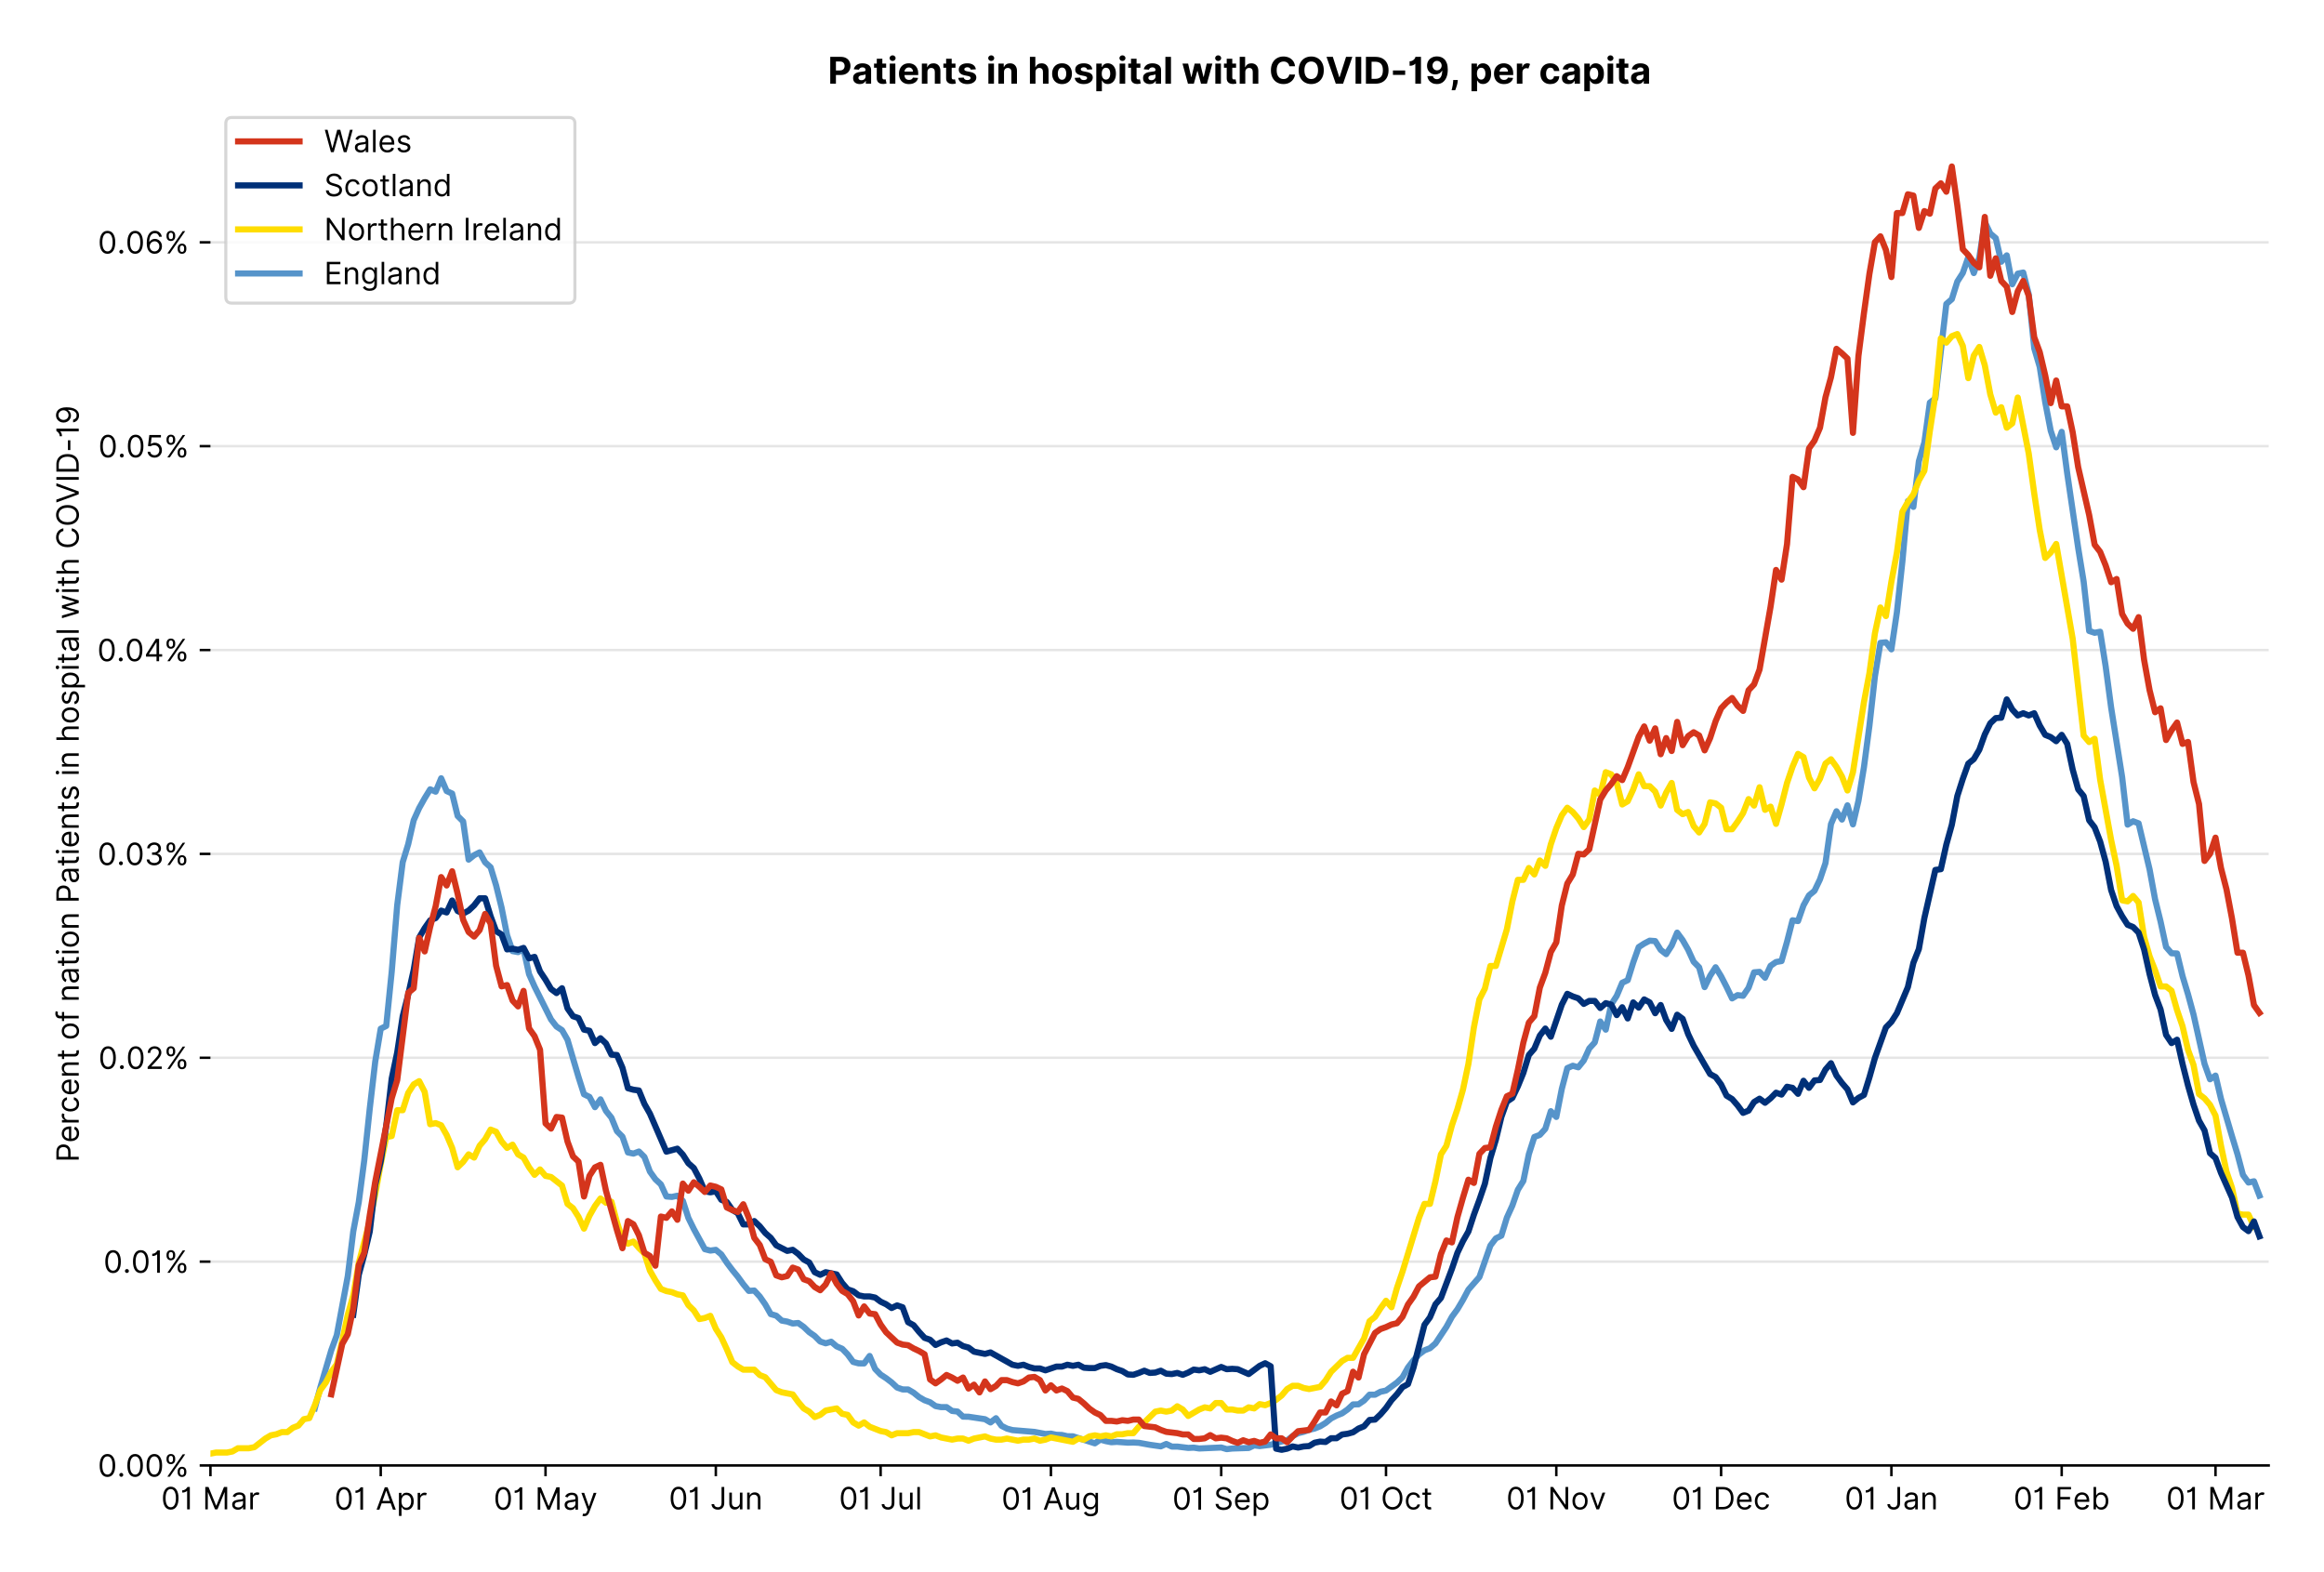 <?xml version="1.0" encoding="utf-8" standalone="no"?>
<!DOCTYPE svg PUBLIC "-//W3C//DTD SVG 1.1//EN"
  "http://www.w3.org/Graphics/SVG/1.1/DTD/svg11.dtd">
<!-- Created with matplotlib (https://matplotlib.org/) -->
<svg version="1.1" viewBox="0 0 756.061 511.276" xmlns="http://www.w3.org/2000/svg" xmlns:xlink="http://www.w3.org/1999/xlink">
 <defs>
  <style type="text/css">*{stroke-linecap:butt;stroke-linejoin:round;}</style>
 </defs>
 <g id="figure_1">
  <g id="patch_1">
   <path d="M 0 511.276 
L 756.061 511.276 
L 756.061 0 
L 0 0 
z
" style="fill:#ffffff;"/>
  </g>
  <g id="axes_1">
   <g id="patch_2">
    <path d="M 68.461 476.745 
L 738.061 476.745 
L 738.061 33.225 
L 68.461 33.225 
z
" style="fill:#ffffff;"/>
   </g>
   <g id="matplotlib.axis_1">
    <g id="xtick_1">
     <g id="line2d_1">
      <defs>
       <path d="M 0 0 
L 0 3.5 
" id="m8a47174c06" style="stroke:#000000;stroke-width:0.8;"/>
      </defs>
      <g>
       <use style="stroke:#000000;stroke-width:0.8;" x="68.461" xlink:href="#m8a47174c06" y="476.745"/>
      </g>
     </g>
     <g id="text_1">
      <!-- 01 Mar -->
      <g transform="translate(52.424 491.018)scale(0.1 -0.1)">
       <defs>
        <path d="M 31.25 -1 
Q 19.219 -1 12.594 8.766 
Q 5.969 18.531 5.969 36.359 
Q 5.969 54.047 12.641 63.875 
Q 19.312 73.719 31.25 73.719 
Q 43.188 73.719 49.859 63.875 
Q 56.531 54.047 56.531 36.359 
Q 56.531 18.531 49.906 8.766 
Q 43.297 -1 31.25 -1 
z
M 31.25 6.812 
Q 39.203 6.812 43.609 14.484 
Q 48.016 22.156 48.016 36.359 
Q 48.016 50.531 43.578 58.281 
Q 39.141 66.047 31.25 66.047 
Q 23.375 66.047 18.922 58.281 
Q 14.484 50.531 14.484 36.359 
Q 14.484 22.156 18.906 14.484 
Q 23.328 6.812 31.25 6.812 
z
" id="Inter-Regular-48"/>
        <path d="M 30.828 72.734 
L 30.828 0 
L 22.016 0 
L 22.016 59.938 
L 21.453 59.938 
Q 20.953 58.953 18.891 57.688 
Q 16.828 56.422 13.562 55.484 
Q 10.297 54.547 6.109 54.547 
L 6.109 61.938 
Q 10.328 61.938 13.422 63.453 
Q 16.516 64.984 18.594 67.047 
Q 20.672 69.109 21.75 70.766 
Q 22.828 72.438 23.016 72.734 
z
" id="Inter-Regular-49"/>
        <path id="Inter-Regular-32"/>
        <path d="M 8.812 72.734 
L 19.312 72.734 
L 44.031 12.359 
L 44.891 12.359 
L 69.609 72.734 
L 80.109 72.734 
L 80.109 0 
L 71.875 0 
L 71.875 55.25 
L 71.172 55.25 
L 48.438 0 
L 40.484 0 
L 17.75 55.25 
L 17.047 55.25 
L 17.047 0 
L 8.812 0 
z
" id="Inter-Regular-77"/>
        <path d="M 23.719 -1.281 
Q 18.531 -1.281 14.312 0.688 
Q 10.094 2.656 7.594 6.406 
Q 5.109 10.156 5.109 15.484 
Q 5.109 20.172 6.953 23.094 
Q 8.812 26.031 11.891 27.703 
Q 14.984 29.375 18.734 30.203 
Q 22.484 31.031 26.281 31.531 
Q 31.25 32.172 34.359 32.5 
Q 37.469 32.844 38.906 33.656 
Q 40.344 34.484 40.344 36.5 
L 40.344 36.797 
Q 40.344 42.047 37.484 44.953 
Q 34.625 47.875 28.844 47.875 
Q 22.828 47.875 19.422 45.234 
Q 16.016 42.609 14.625 39.625 
L 6.672 42.469 
Q 8.812 47.438 12.375 50.219 
Q 15.953 53.016 20.188 54.125 
Q 24.438 55.25 28.547 55.25 
Q 31.188 55.25 34.609 54.625 
Q 38.031 54.016 41.25 52.094 
Q 44.469 50.172 46.594 46.297 
Q 48.719 42.438 48.719 35.938 
L 48.719 0 
L 40.344 0 
L 40.344 7.391 
L 39.922 7.391 
Q 39.062 5.609 37.078 3.578 
Q 35.094 1.562 31.781 0.141 
Q 28.484 -1.281 23.719 -1.281 
z
M 25 6.25 
Q 29.969 6.25 33.391 8.203 
Q 36.828 10.156 38.578 13.234 
Q 40.344 16.328 40.344 19.75 
L 40.344 27.422 
Q 39.812 26.781 38.016 26.266 
Q 36.219 25.75 33.891 25.375 
Q 31.578 25 29.391 24.734 
Q 27.203 24.469 25.859 24.297 
Q 22.594 23.859 19.766 22.922 
Q 16.938 21.984 15.219 20.109 
Q 13.5 18.25 13.5 15.062 
Q 13.5 10.688 16.75 8.469 
Q 20 6.25 25 6.25 
z
" id="Inter-Regular-97"/>
        <path d="M 7.672 0 
L 7.672 54.547 
L 15.766 54.547 
L 15.766 46.312 
L 16.344 46.312 
Q 17.797 50.359 21.703 52.875 
Q 25.609 55.391 30.547 55.391 
Q 32.812 55.391 34.516 54.859 
Q 36.219 54.328 37.5 53.406 
L 34.656 46.312 
Q 33.766 46.766 32.578 47.031 
Q 31.391 47.297 29.828 47.297 
Q 23.859 47.297 19.953 43.656 
Q 16.047 40.016 16.047 34.516 
L 16.047 0 
z
" id="Inter-Regular-114"/>
       </defs>
       <use xlink:href="#Inter-Regular-48"/>
       <use x="62.5" xlink:href="#Inter-Regular-49"/>
       <use x="106.676" xlink:href="#Inter-Regular-32"/>
       <use x="134.801" xlink:href="#Inter-Regular-77"/>
       <use x="225.994" xlink:href="#Inter-Regular-97"/>
       <use x="282.386" xlink:href="#Inter-Regular-114"/>
      </g>
     </g>
    </g>
    <g id="xtick_2">
     <g id="line2d_2">
      <g>
       <use style="stroke:#000000;stroke-width:0.8;" x="123.862" xlink:href="#m8a47174c06" y="476.745"/>
      </g>
     </g>
     <g id="text_2">
      <!-- 01 Apr -->
      <g transform="translate(108.777 491.117)scale(0.1 -0.1)">
       <defs>
        <path d="M 11.797 0 
L 2.562 0 
L 29.266 72.734 
L 38.359 72.734 
L 65.062 0 
L 55.828 0 
L 48.516 20.594 
L 19.109 20.594 
z
M 21.875 28.406 
L 45.734 28.406 
L 34.094 61.219 
L 33.531 61.219 
z
" id="Inter-Regular-65"/>
        <path d="M 7.672 -20.453 
L 7.672 54.547 
L 15.766 54.547 
L 15.766 45.875 
L 16.766 45.875 
Q 17.688 47.297 19.328 49.516 
Q 20.984 51.734 24.094 53.484 
Q 27.203 55.25 32.531 55.25 
Q 39.422 55.25 44.672 51.797 
Q 49.938 48.359 52.875 42.031 
Q 55.828 35.719 55.828 27.125 
Q 55.828 18.469 52.875 12.125 
Q 49.938 5.781 44.703 2.312 
Q 39.484 -1.141 32.672 -1.141 
Q 27.422 -1.141 24.25 0.609 
Q 21.094 2.375 19.391 4.625 
Q 17.688 6.891 16.766 8.375 
L 16.047 8.375 
L 16.047 -20.453 
z
M 15.906 27.266 
Q 15.906 18 19.938 12.188 
Q 23.969 6.391 31.531 6.391 
Q 36.797 6.391 40.328 9.172 
Q 43.859 11.969 45.641 16.703 
Q 47.438 21.453 47.438 27.266 
Q 47.438 33.031 45.672 37.656 
Q 43.922 42.297 40.391 45.016 
Q 36.859 47.734 31.531 47.734 
Q 23.859 47.734 19.875 42.078 
Q 15.906 36.438 15.906 27.266 
z
" id="Inter-Regular-112"/>
       </defs>
       <use xlink:href="#Inter-Regular-48"/>
       <use x="62.5" xlink:href="#Inter-Regular-49"/>
       <use x="106.676" xlink:href="#Inter-Regular-32"/>
       <use x="134.801" xlink:href="#Inter-Regular-65"/>
       <use x="202.415" xlink:href="#Inter-Regular-112"/>
       <use x="263.352" xlink:href="#Inter-Regular-114"/>
      </g>
     </g>
    </g>
    <g id="xtick_3">
     <g id="line2d_3">
      <g>
       <use style="stroke:#000000;stroke-width:0.8;" x="177.476" xlink:href="#m8a47174c06" y="476.745"/>
      </g>
     </g>
     <g id="text_3">
      <!-- 01 May -->
      <g transform="translate(160.573 491.117)scale(0.1 -0.1)">
       <defs>
        <path d="M 12.781 -21.172 
Q 10.656 -21.172 8.984 -20.828 
Q 7.312 -20.484 6.672 -20.172 
L 8.812 -12.781 
Q 13.391 -13.953 16.453 -12.719 
Q 19.531 -11.5 21.734 -5.391 
L 23.578 -0.281 
L 3.406 54.547 
L 12.5 54.547 
L 27.562 11.078 
L 28.125 11.078 
L 43.188 54.547 
L 52.281 54.547 
L 28.844 -8.812 
Q 24.219 -21.172 12.781 -21.172 
z
" id="Inter-Regular-121"/>
       </defs>
       <use xlink:href="#Inter-Regular-48"/>
       <use x="62.5" xlink:href="#Inter-Regular-49"/>
       <use x="106.676" xlink:href="#Inter-Regular-32"/>
       <use x="134.801" xlink:href="#Inter-Regular-77"/>
       <use x="225.994" xlink:href="#Inter-Regular-97"/>
       <use x="282.386" xlink:href="#Inter-Regular-121"/>
      </g>
     </g>
    </g>
    <g id="xtick_4">
     <g id="line2d_4">
      <g>
       <use style="stroke:#000000;stroke-width:0.8;" x="232.877" xlink:href="#m8a47174c06" y="476.745"/>
      </g>
     </g>
     <g id="text_4">
      <!-- 01 Jun -->
      <g transform="translate(217.593 491.018)scale(0.1 -0.1)">
       <defs>
        <path d="M 36.656 72.734 
L 45.453 72.734 
L 45.453 20.734 
Q 45.453 10.266 39.828 4.625 
Q 34.203 -1 24.719 -1 
Q 18.75 -1 14.094 1.188 
Q 9.453 3.375 6.781 7.422 
Q 4.125 11.469 4.125 17.047 
L 12.781 17.047 
Q 12.781 12.422 16.156 9.609 
Q 19.531 6.812 24.719 6.812 
Q 30.438 6.812 33.547 10.375 
Q 36.656 13.953 36.656 20.734 
z
" id="Inter-Regular-74"/>
        <path d="M 42.047 22.297 
L 42.047 54.547 
L 50.422 54.547 
L 50.422 0 
L 42.047 0 
L 42.047 9.234 
L 41.484 9.234 
Q 39.562 5.078 35.516 2.188 
Q 31.469 -0.703 25.281 -0.703 
Q 17.609 -0.703 12.641 4.375 
Q 7.672 9.453 7.672 19.891 
L 7.672 54.547 
L 16.047 54.547 
L 16.047 20.453 
Q 16.047 14.484 19.406 10.938 
Q 22.766 7.391 27.984 7.391 
Q 31.109 7.391 34.359 8.984 
Q 37.609 10.578 39.828 13.875 
Q 42.047 17.188 42.047 22.297 
z
" id="Inter-Regular-117"/>
        <path d="M 16.047 32.812 
L 16.047 0 
L 7.672 0 
L 7.672 54.547 
L 15.766 54.547 
L 15.766 46.016 
L 16.484 46.016 
Q 18.391 50.172 22.297 52.703 
Q 26.203 55.25 32.391 55.25 
Q 40.656 55.25 45.75 50.172 
Q 50.859 45.094 50.859 34.656 
L 50.859 0 
L 42.469 0 
L 42.469 34.094 
Q 42.469 40.516 39.125 44.125 
Q 35.797 47.734 29.969 47.734 
Q 23.969 47.734 20 43.844 
Q 16.047 39.953 16.047 32.812 
z
" id="Inter-Regular-110"/>
       </defs>
       <use xlink:href="#Inter-Regular-48"/>
       <use x="62.5" xlink:href="#Inter-Regular-49"/>
       <use x="106.676" xlink:href="#Inter-Regular-32"/>
       <use x="134.801" xlink:href="#Inter-Regular-74"/>
       <use x="189.063" xlink:href="#Inter-Regular-117"/>
       <use x="247.159" xlink:href="#Inter-Regular-110"/>
      </g>
     </g>
    </g>
    <g id="xtick_5">
     <g id="line2d_5">
      <g>
       <use style="stroke:#000000;stroke-width:0.8;" x="286.492" xlink:href="#m8a47174c06" y="476.745"/>
      </g>
     </g>
     <g id="text_5">
      <!-- 01 Jul -->
      <g transform="translate(272.948 491.018)scale(0.1 -0.1)">
       <defs>
        <path d="M 16.047 72.734 
L 16.047 0 
L 7.672 0 
L 7.672 72.734 
z
" id="Inter-Regular-108"/>
       </defs>
       <use xlink:href="#Inter-Regular-48"/>
       <use x="62.5" xlink:href="#Inter-Regular-49"/>
       <use x="106.676" xlink:href="#Inter-Regular-32"/>
       <use x="134.801" xlink:href="#Inter-Regular-74"/>
       <use x="189.063" xlink:href="#Inter-Regular-117"/>
       <use x="247.159" xlink:href="#Inter-Regular-108"/>
      </g>
     </g>
    </g>
    <g id="xtick_6">
     <g id="line2d_6">
      <g>
       <use style="stroke:#000000;stroke-width:0.8;" x="341.893" xlink:href="#m8a47174c06" y="476.745"/>
      </g>
     </g>
     <g id="text_6">
      <!-- 01 Aug -->
      <g transform="translate(325.821 491.117)scale(0.1 -0.1)">
       <defs>
        <path d="M 29.688 -21.594 
Q 20.562 -21.594 15.25 -18.266 
Q 9.938 -14.953 7.391 -10.656 
L 14.062 -5.969 
Q 15.203 -7.453 16.938 -9.391 
Q 18.688 -11.328 21.719 -12.766 
Q 24.75 -14.203 29.688 -14.203 
Q 36.297 -14.203 40.594 -11 
Q 44.891 -7.812 44.891 -1 
L 44.891 10.078 
L 44.172 10.078 
Q 43.25 8.594 41.562 6.406 
Q 39.875 4.219 36.734 2.531 
Q 33.594 0.859 28.266 0.859 
Q 21.656 0.859 16.422 3.984 
Q 11.188 7.109 8.141 13.062 
Q 5.109 19.031 5.109 27.562 
Q 5.109 35.938 8.062 42.172 
Q 11.016 48.406 16.266 51.828 
Q 21.516 55.25 28.406 55.25 
Q 33.734 55.25 36.875 53.484 
Q 40.016 51.734 41.703 49.516 
Q 43.391 47.297 44.312 45.875 
L 45.172 45.875 
L 45.172 54.547 
L 53.266 54.547 
L 53.266 -1.562 
Q 53.266 -8.594 50.078 -13.016 
Q 46.906 -17.438 41.562 -19.516 
Q 36.219 -21.594 29.688 -21.594 
z
M 29.406 8.375 
Q 36.969 8.375 41 13.5 
Q 45.031 18.641 45.031 27.703 
Q 45.031 36.547 41.047 42.141 
Q 37.078 47.734 29.406 47.734 
Q 24.078 47.734 20.547 45.031 
Q 17.016 42.328 15.25 37.781 
Q 13.5 33.234 13.5 27.703 
Q 13.5 19.172 17.5 13.766 
Q 21.516 8.375 29.406 8.375 
z
" id="Inter-Regular-103"/>
       </defs>
       <use xlink:href="#Inter-Regular-48"/>
       <use x="62.5" xlink:href="#Inter-Regular-49"/>
       <use x="106.676" xlink:href="#Inter-Regular-32"/>
       <use x="134.801" xlink:href="#Inter-Regular-65"/>
       <use x="202.415" xlink:href="#Inter-Regular-117"/>
       <use x="260.511" xlink:href="#Inter-Regular-103"/>
      </g>
     </g>
    </g>
    <g id="xtick_7">
     <g id="line2d_7">
      <g>
       <use style="stroke:#000000;stroke-width:0.8;" x="397.294" xlink:href="#m8a47174c06" y="476.745"/>
      </g>
     </g>
     <g id="text_7">
      <!-- 01 Sep -->
      <g transform="translate(381.406 491.117)scale(0.1 -0.1)">
       <defs>
        <path d="M 48.578 54.547 
Q 47.938 59.938 43.391 62.922 
Q 38.844 65.906 32.25 65.906 
Q 25 65.906 20.594 62.484 
Q 16.188 59.062 16.188 53.828 
Q 16.188 49.922 18.578 47.531 
Q 20.984 45.141 24.266 43.797 
Q 27.562 42.469 30.25 41.766 
L 37.641 39.766 
Q 40.484 39.031 43.984 37.719 
Q 47.484 36.406 50.688 34.141 
Q 53.906 31.891 56 28.375 
Q 58.094 24.859 58.094 19.75 
Q 58.094 13.844 55.016 9.078 
Q 51.953 4.328 46.078 1.516 
Q 40.203 -1.281 31.812 -1.281 
Q 20.094 -1.281 13.203 4.25 
Q 6.328 9.797 5.688 18.75 
L 14.781 18.75 
Q 15.125 14.625 17.562 11.938 
Q 20 9.266 23.734 7.969 
Q 27.484 6.672 31.812 6.672 
Q 36.859 6.672 40.875 8.328 
Q 44.891 9.984 47.234 12.938 
Q 49.578 15.906 49.578 19.891 
Q 49.578 23.516 47.547 25.781 
Q 45.531 28.047 42.219 29.469 
Q 38.922 30.891 35.094 31.953 
L 26.141 34.516 
Q 17.609 36.969 12.641 41.516 
Q 7.672 46.062 7.672 53.406 
Q 7.672 59.516 10.984 64.078 
Q 14.312 68.641 19.938 71.172 
Q 25.562 73.719 32.531 73.719 
Q 39.562 73.719 45.031 71.219 
Q 50.5 68.719 53.703 64.375 
Q 56.922 60.047 57.109 54.547 
z
" id="Inter-Regular-83"/>
        <path d="M 30.547 -1.141 
Q 22.656 -1.141 16.953 2.359 
Q 11.266 5.859 8.188 12.156 
Q 5.109 18.469 5.109 26.844 
Q 5.109 35.234 8.188 41.641 
Q 11.266 48.047 16.781 51.641 
Q 22.297 55.25 29.688 55.25 
Q 33.953 55.25 38.109 53.828 
Q 42.266 52.422 45.672 49.234 
Q 49.078 46.062 51.094 40.844 
Q 53.125 35.625 53.125 27.984 
L 53.125 24.438 
L 13.531 24.438 
Q 13.812 15.703 18.484 11.047 
Q 23.156 6.391 30.547 6.391 
Q 35.484 6.391 39.031 8.516 
Q 42.578 10.656 44.172 14.922 
L 52.281 12.641 
Q 50.359 6.469 44.594 2.656 
Q 38.844 -1.141 30.547 -1.141 
z
M 13.531 31.672 
L 44.609 31.672 
Q 44.609 38.594 40.547 43.156 
Q 36.5 47.734 29.688 47.734 
Q 24.891 47.734 21.375 45.484 
Q 17.859 43.25 15.828 39.578 
Q 13.812 35.906 13.531 31.672 
z
" id="Inter-Regular-101"/>
       </defs>
       <use xlink:href="#Inter-Regular-48"/>
       <use x="62.5" xlink:href="#Inter-Regular-49"/>
       <use x="106.676" xlink:href="#Inter-Regular-32"/>
       <use x="134.801" xlink:href="#Inter-Regular-83"/>
       <use x="198.58" xlink:href="#Inter-Regular-101"/>
       <use x="256.818" xlink:href="#Inter-Regular-112"/>
      </g>
     </g>
    </g>
    <g id="xtick_8">
     <g id="line2d_8">
      <g>
       <use style="stroke:#000000;stroke-width:0.8;" x="450.908" xlink:href="#m8a47174c06" y="476.745"/>
      </g>
     </g>
     <g id="text_8">
      <!-- 01 Oct -->
      <g transform="translate(435.752 491.018)scale(0.1 -0.1)">
       <defs>
        <path d="M 70.172 36.359 
Q 70.172 24.859 66.016 16.469 
Q 61.859 8.094 54.609 3.547 
Q 47.375 -1 38.062 -1 
Q 28.766 -1 21.516 3.547 
Q 14.281 8.094 10.125 16.469 
Q 5.969 24.859 5.969 36.359 
Q 5.969 47.875 10.125 56.25 
Q 14.281 64.625 21.516 69.172 
Q 28.766 73.719 38.062 73.719 
Q 47.375 73.719 54.609 69.172 
Q 61.859 64.625 66.016 56.25 
Q 70.172 47.875 70.172 36.359 
z
M 61.656 36.359 
Q 61.656 45.812 58.5 52.312 
Q 55.359 58.812 50.016 62.141 
Q 44.672 65.484 38.062 65.484 
Q 31.469 65.484 26.125 62.141 
Q 20.781 58.812 17.625 52.312 
Q 14.484 45.812 14.484 36.359 
Q 14.484 26.922 17.625 20.422 
Q 20.781 13.922 26.125 10.578 
Q 31.469 7.25 38.062 7.25 
Q 44.672 7.25 50.016 10.578 
Q 55.359 13.922 58.5 20.422 
Q 61.656 26.922 61.656 36.359 
z
" id="Inter-Regular-79"/>
        <path d="M 29.828 -1.141 
Q 22.156 -1.141 16.609 2.484 
Q 11.078 6.109 8.094 12.469 
Q 5.109 18.828 5.109 26.984 
Q 5.109 35.297 8.188 41.672 
Q 11.266 48.047 16.781 51.641 
Q 22.297 55.25 29.688 55.25 
Q 35.438 55.25 40.047 53.125 
Q 44.672 51 47.609 47.156 
Q 50.562 43.328 51.281 38.203 
L 42.906 38.203 
Q 41.938 41.938 38.656 44.828 
Q 35.375 47.734 29.828 47.734 
Q 22.484 47.734 17.984 42.141 
Q 13.5 36.547 13.5 27.266 
Q 13.5 17.797 17.938 12.094 
Q 22.375 6.391 29.828 6.391 
Q 34.734 6.391 38.234 8.906 
Q 41.734 11.438 42.906 15.906 
L 51.281 15.906 
Q 50.562 11.078 47.781 7.219 
Q 45 3.375 40.438 1.109 
Q 35.875 -1.141 29.828 -1.141 
z
" id="Inter-Regular-99"/>
        <path d="M 31.391 54.547 
L 31.391 47.438 
L 19.75 47.438 
L 19.75 15.625 
Q 19.75 12.078 20.797 10.312 
Q 21.844 8.562 23.484 7.969 
Q 25.141 7.391 26.984 7.391 
Q 28.375 7.391 29.266 7.547 
Q 30.156 7.703 30.688 7.812 
L 32.391 0.281 
Q 31.531 -0.031 30 -0.359 
Q 28.484 -0.703 26.141 -0.703 
Q 22.594 -0.703 19.188 0.812 
Q 15.797 2.344 13.578 5.469 
Q 11.359 8.594 11.359 13.359 
L 11.359 47.438 
L 3.125 47.438 
L 3.125 54.547 
L 11.359 54.547 
L 11.359 67.609 
L 19.75 67.609 
L 19.75 54.547 
z
" id="Inter-Regular-116"/>
       </defs>
       <use xlink:href="#Inter-Regular-48"/>
       <use x="62.5" xlink:href="#Inter-Regular-49"/>
       <use x="106.676" xlink:href="#Inter-Regular-32"/>
       <use x="134.801" xlink:href="#Inter-Regular-79"/>
       <use x="210.938" xlink:href="#Inter-Regular-99"/>
       <use x="266.761" xlink:href="#Inter-Regular-116"/>
      </g>
     </g>
    </g>
    <g id="xtick_9">
     <g id="line2d_9">
      <g>
       <use style="stroke:#000000;stroke-width:0.8;" x="506.309" xlink:href="#m8a47174c06" y="476.745"/>
      </g>
     </g>
     <g id="text_9">
      <!-- 01 Nov -->
      <g transform="translate(490.038 491.018)scale(0.1 -0.1)">
       <defs>
        <path d="M 66.484 72.734 
L 66.484 0 
L 57.953 0 
L 18.328 57.109 
L 17.609 57.109 
L 17.609 0 
L 8.812 0 
L 8.812 72.734 
L 17.328 72.734 
L 57.109 15.484 
L 57.812 15.484 
L 57.812 72.734 
z
" id="Inter-Regular-78"/>
        <path d="M 29.828 -1.141 
Q 22.438 -1.141 16.875 2.375 
Q 11.328 5.891 8.219 12.203 
Q 5.109 18.531 5.109 26.984 
Q 5.109 35.516 8.219 41.859 
Q 11.328 48.219 16.875 51.734 
Q 22.438 55.25 29.828 55.25 
Q 37.219 55.25 42.766 51.734 
Q 48.328 48.219 51.438 41.859 
Q 54.547 35.516 54.547 26.984 
Q 54.547 18.531 51.438 12.203 
Q 48.328 5.891 42.766 2.375 
Q 37.219 -1.141 29.828 -1.141 
z
M 29.828 6.391 
Q 35.438 6.391 39.062 9.266 
Q 42.688 12.141 44.422 16.828 
Q 46.172 21.516 46.172 26.984 
Q 46.172 32.453 44.422 37.172 
Q 42.688 41.906 39.062 44.812 
Q 35.438 47.734 29.828 47.734 
Q 24.219 47.734 20.594 44.812 
Q 16.969 41.906 15.234 37.172 
Q 13.5 32.453 13.5 26.984 
Q 13.5 21.516 15.234 16.828 
Q 16.969 12.141 20.594 9.266 
Q 24.219 6.391 29.828 6.391 
z
" id="Inter-Regular-111"/>
        <path d="M 52.281 54.547 
L 32.109 0 
L 23.578 0 
L 3.406 54.547 
L 12.5 54.547 
L 27.562 11.078 
L 28.125 11.078 
L 43.188 54.547 
z
" id="Inter-Regular-118"/>
       </defs>
       <use xlink:href="#Inter-Regular-48"/>
       <use x="62.5" xlink:href="#Inter-Regular-49"/>
       <use x="106.676" xlink:href="#Inter-Regular-32"/>
       <use x="134.801" xlink:href="#Inter-Regular-78"/>
       <use x="210.085" xlink:href="#Inter-Regular-111"/>
       <use x="269.744" xlink:href="#Inter-Regular-118"/>
      </g>
     </g>
    </g>
    <g id="xtick_10">
     <g id="line2d_10">
      <g>
       <use style="stroke:#000000;stroke-width:0.8;" x="559.923" xlink:href="#m8a47174c06" y="476.745"/>
      </g>
     </g>
     <g id="text_10">
      <!-- 01 Dec -->
      <g transform="translate(543.887 491.018)scale(0.1 -0.1)">
       <defs>
        <path d="M 31.25 0 
L 8.812 0 
L 8.812 72.734 
L 32.25 72.734 
Q 42.828 72.734 50.359 68.375 
Q 57.891 64.031 61.891 55.906 
Q 65.906 47.797 65.906 36.5 
Q 65.906 25.141 61.859 16.953 
Q 57.812 8.766 50.062 4.375 
Q 42.328 0 31.25 0 
z
M 17.609 7.812 
L 30.688 7.812 
Q 44.219 7.812 50.797 15.5 
Q 57.391 23.188 57.391 36.5 
Q 57.391 49.719 50.922 57.312 
Q 44.469 64.922 31.672 64.922 
L 17.609 64.922 
z
" id="Inter-Regular-68"/>
       </defs>
       <use xlink:href="#Inter-Regular-48"/>
       <use x="62.5" xlink:href="#Inter-Regular-49"/>
       <use x="106.676" xlink:href="#Inter-Regular-32"/>
       <use x="134.801" xlink:href="#Inter-Regular-68"/>
       <use x="206.676" xlink:href="#Inter-Regular-101"/>
       <use x="264.915" xlink:href="#Inter-Regular-99"/>
      </g>
     </g>
    </g>
    <g id="xtick_11">
     <g id="line2d_11">
      <g>
       <use style="stroke:#000000;stroke-width:0.8;" x="615.325" xlink:href="#m8a47174c06" y="476.745"/>
      </g>
     </g>
     <g id="text_11">
      <!-- 01 Jan -->
      <g transform="translate(600.125 491.018)scale(0.1 -0.1)">
       <use xlink:href="#Inter-Regular-48"/>
       <use x="62.5" xlink:href="#Inter-Regular-49"/>
       <use x="106.676" xlink:href="#Inter-Regular-32"/>
       <use x="134.801" xlink:href="#Inter-Regular-74"/>
       <use x="189.063" xlink:href="#Inter-Regular-97"/>
       <use x="245.455" xlink:href="#Inter-Regular-110"/>
      </g>
     </g>
    </g>
    <g id="xtick_12">
     <g id="line2d_12">
      <g>
       <use style="stroke:#000000;stroke-width:0.8;" x="670.726" xlink:href="#m8a47174c06" y="476.745"/>
      </g>
     </g>
     <g id="text_12">
      <!-- 01 Feb -->
      <g transform="translate(655.037 491.018)scale(0.1 -0.1)">
       <defs>
        <path d="M 8.812 0 
L 8.812 72.734 
L 52.422 72.734 
L 52.422 64.922 
L 17.609 64.922 
L 17.609 40.344 
L 49.156 40.344 
L 49.156 32.531 
L 17.609 32.531 
L 17.609 0 
z
" id="Inter-Regular-70"/>
        <path d="M 8.812 0 
L 8.812 72.734 
L 17.188 72.734 
L 17.188 45.875 
L 17.906 45.875 
Q 18.828 47.297 20.469 49.516 
Q 22.125 51.734 25.234 53.484 
Q 28.344 55.25 33.672 55.25 
Q 40.562 55.25 45.812 51.797 
Q 51.062 48.359 54.016 42.031 
Q 56.969 35.719 56.969 27.125 
Q 56.969 18.469 54.016 12.125 
Q 51.062 5.781 45.844 2.312 
Q 40.625 -1.141 33.812 -1.141 
Q 28.547 -1.141 25.391 0.609 
Q 22.234 2.375 20.531 4.625 
Q 18.828 6.891 17.906 8.375 
L 16.906 8.375 
L 16.906 0 
z
M 17.047 27.266 
Q 17.047 18 21.078 12.188 
Q 25.109 6.391 32.672 6.391 
Q 37.922 6.391 41.453 9.172 
Q 45 11.969 46.781 16.703 
Q 48.578 21.453 48.578 27.266 
Q 48.578 33.031 46.812 37.656 
Q 45.062 42.297 41.531 45.016 
Q 38 47.734 32.672 47.734 
Q 25 47.734 21.016 42.078 
Q 17.047 36.438 17.047 27.266 
z
" id="Inter-Regular-98"/>
       </defs>
       <use xlink:href="#Inter-Regular-48"/>
       <use x="62.5" xlink:href="#Inter-Regular-49"/>
       <use x="106.676" xlink:href="#Inter-Regular-32"/>
       <use x="134.801" xlink:href="#Inter-Regular-70"/>
       <use x="193.466" xlink:href="#Inter-Regular-101"/>
       <use x="251.705" xlink:href="#Inter-Regular-98"/>
      </g>
     </g>
    </g>
    <g id="xtick_13">
     <g id="line2d_13">
      <g>
       <use style="stroke:#000000;stroke-width:0.8;" x="720.766" xlink:href="#m8a47174c06" y="476.745"/>
      </g>
     </g>
     <g id="text_13">
      <!-- 01 Mar -->
      <g transform="translate(704.729 491.018)scale(0.1 -0.1)">
       <use xlink:href="#Inter-Regular-48"/>
       <use x="62.5" xlink:href="#Inter-Regular-49"/>
       <use x="106.676" xlink:href="#Inter-Regular-32"/>
       <use x="134.801" xlink:href="#Inter-Regular-77"/>
       <use x="225.994" xlink:href="#Inter-Regular-97"/>
       <use x="282.386" xlink:href="#Inter-Regular-114"/>
      </g>
     </g>
    </g>
   </g>
   <g id="matplotlib.axis_2">
    <g id="ytick_1">
     <g id="line2d_14">
      <path clip-path="url(#p40804dc5e7)" d="M 68.461 476.745 
L 738.061 476.745 
" style="fill:none;stroke:#e5e5e5;stroke-linecap:square;stroke-width:0.8;"/>
     </g>
     <g id="line2d_15">
      <defs>
       <path d="M 0 0 
L -3.5 0 
" id="mbc754af7b4" style="stroke:#000000;stroke-width:0.8;"/>
      </defs>
      <g>
       <use style="stroke:#000000;stroke-width:0.8;" x="68.461" xlink:href="#mbc754af7b4" y="476.745"/>
      </g>
     </g>
     <g id="text_14">
      <!-- 0.00% -->
      <g transform="translate(31.83 480.382)scale(0.1 -0.1)">
       <defs>
        <path d="M 13.781 -0.562 
Q 11.156 -0.562 9.266 1.312 
Q 7.391 3.203 7.391 5.828 
Q 7.391 8.453 9.266 10.328 
Q 11.156 12.219 13.781 12.219 
Q 16.406 12.219 18.281 10.328 
Q 20.172 8.453 20.172 5.828 
Q 20.172 3.203 18.281 1.312 
Q 16.406 -0.562 13.781 -0.562 
z
" id="Inter-Regular-46"/>
        <path d="M 44.609 13.641 
L 44.609 17.469 
Q 44.609 21.453 46.25 24.766 
Q 47.906 28.094 51.078 30.094 
Q 54.266 32.109 58.812 32.109 
Q 63.422 32.109 66.547 30.094 
Q 69.672 28.094 71.266 24.766 
Q 72.875 21.453 72.875 17.469 
L 72.875 13.641 
Q 72.875 9.656 71.25 6.328 
Q 69.641 3.016 66.5 1 
Q 63.359 -1 58.812 -1 
Q 54.188 -1 51.031 1 
Q 47.875 3.016 46.234 6.328 
Q 44.609 9.656 44.609 13.641 
z
M 8.375 55.25 
L 8.375 59.094 
Q 8.375 63.062 10.031 66.375 
Q 11.688 69.703 14.859 71.703 
Q 18.047 73.719 22.594 73.719 
Q 27.203 73.719 30.328 71.703 
Q 33.453 69.703 35.047 66.375 
Q 36.656 63.062 36.656 59.094 
L 36.656 55.25 
Q 36.656 51.281 35.031 47.953 
Q 33.422 44.641 30.266 42.625 
Q 27.125 40.625 22.594 40.625 
Q 17.969 40.625 14.812 42.625 
Q 11.656 44.641 10.016 47.953 
Q 8.375 51.281 8.375 55.25 
z
M 11.078 0 
L 61.078 72.734 
L 69.172 72.734 
L 19.172 0 
z
M 51.844 17.469 
L 51.844 13.641 
Q 51.844 10.328 53.406 7.719 
Q 54.969 5.109 58.812 5.109 
Q 62.531 5.109 64.078 7.719 
Q 65.625 10.328 65.625 13.641 
L 65.625 17.469 
Q 65.625 20.781 64.125 23.391 
Q 62.641 26 58.812 26 
Q 55.078 26 53.453 23.391 
Q 51.844 20.781 51.844 17.469 
z
M 15.625 59.094 
L 15.625 55.25 
Q 15.625 51.953 17.188 49.344 
Q 18.75 46.734 22.594 46.734 
Q 26.312 46.734 27.859 49.344 
Q 29.406 51.953 29.406 55.25 
L 29.406 59.094 
Q 29.406 62.391 27.906 65 
Q 26.422 67.609 22.594 67.609 
Q 18.859 67.609 17.234 65 
Q 15.625 62.391 15.625 59.094 
z
" id="Inter-Regular-37"/>
       </defs>
       <use xlink:href="#Inter-Regular-48"/>
       <use x="62.5" xlink:href="#Inter-Regular-46"/>
       <use x="90.057" xlink:href="#Inter-Regular-48"/>
       <use x="152.557" xlink:href="#Inter-Regular-48"/>
       <use x="215.057" xlink:href="#Inter-Regular-37"/>
      </g>
     </g>
    </g>
    <g id="ytick_2">
     <g id="line2d_16">
      <path clip-path="url(#p40804dc5e7)" d="M 68.461 410.426 
L 738.061 410.426 
" style="fill:none;stroke:#e5e5e5;stroke-linecap:square;stroke-width:0.8;"/>
     </g>
     <g id="line2d_17">
      <g>
       <use style="stroke:#000000;stroke-width:0.8;" x="68.461" xlink:href="#mbc754af7b4" y="410.426"/>
      </g>
     </g>
     <g id="text_15">
      <!-- 0.01% -->
      <g transform="translate(33.663 414.062)scale(0.1 -0.1)">
       <use xlink:href="#Inter-Regular-48"/>
       <use x="62.5" xlink:href="#Inter-Regular-46"/>
       <use x="90.057" xlink:href="#Inter-Regular-48"/>
       <use x="152.557" xlink:href="#Inter-Regular-49"/>
       <use x="196.733" xlink:href="#Inter-Regular-37"/>
      </g>
     </g>
    </g>
    <g id="ytick_3">
     <g id="line2d_18">
      <path clip-path="url(#p40804dc5e7)" d="M 68.461 344.106 
L 738.061 344.106 
" style="fill:none;stroke:#e5e5e5;stroke-linecap:square;stroke-width:0.8;"/>
     </g>
     <g id="line2d_19">
      <g>
       <use style="stroke:#000000;stroke-width:0.8;" x="68.461" xlink:href="#mbc754af7b4" y="344.106"/>
      </g>
     </g>
     <g id="text_16">
      <!-- 0.02% -->
      <g transform="translate(32.028 347.743)scale(0.1 -0.1)">
       <defs>
        <path d="M 7.531 0 
L 7.531 6.391 
L 31.531 32.672 
Q 35.766 37.281 38.5 40.703 
Q 41.234 44.141 42.562 47.172 
Q 43.891 50.219 43.891 53.547 
Q 43.891 59.297 39.891 62.672 
Q 35.906 66.047 29.969 66.047 
Q 23.656 66.047 19.922 62.266 
Q 16.188 58.484 16.188 52.266 
L 7.812 52.266 
Q 7.812 58.672 10.75 63.5 
Q 13.703 68.328 18.797 71.016 
Q 23.906 73.719 30.25 73.719 
Q 36.656 73.719 41.578 71.016 
Q 46.516 68.328 49.312 63.734 
Q 52.125 59.156 52.125 53.547 
Q 52.125 49.531 50.688 45.719 
Q 49.25 41.906 45.719 37.234 
Q 42.188 32.562 35.938 25.859 
L 19.609 8.375 
L 19.609 7.812 
L 53.406 7.812 
L 53.406 0 
z
" id="Inter-Regular-50"/>
       </defs>
       <use xlink:href="#Inter-Regular-48"/>
       <use x="62.5" xlink:href="#Inter-Regular-46"/>
       <use x="90.057" xlink:href="#Inter-Regular-48"/>
       <use x="152.557" xlink:href="#Inter-Regular-50"/>
       <use x="213.068" xlink:href="#Inter-Regular-37"/>
      </g>
     </g>
    </g>
    <g id="ytick_4">
     <g id="line2d_20">
      <path clip-path="url(#p40804dc5e7)" d="M 68.461 277.787 
L 738.061 277.787 
" style="fill:none;stroke:#e5e5e5;stroke-linecap:square;stroke-width:0.8;"/>
     </g>
     <g id="line2d_21">
      <g>
       <use style="stroke:#000000;stroke-width:0.8;" x="68.461" xlink:href="#mbc754af7b4" y="277.787"/>
      </g>
     </g>
     <g id="text_17">
      <!-- 0.03% -->
      <g transform="translate(31.716 281.424)scale(0.1 -0.1)">
       <defs>
        <path d="M 32.109 -1 
Q 25.078 -1 19.578 1.406 
Q 14.094 3.828 10.875 8.141 
Q 7.672 12.469 7.391 18.188 
L 16.344 18.188 
Q 16.734 12.922 21.188 9.859 
Q 25.641 6.812 31.969 6.812 
Q 38.953 6.812 43.484 10.375 
Q 48.016 13.953 48.016 19.75 
Q 48.016 25.781 43.547 29.578 
Q 39.094 33.375 30.828 33.375 
L 25 33.375 
L 25 41.188 
L 30.828 41.188 
Q 37.281 41.188 41.359 44.625 
Q 45.453 48.078 45.453 53.828 
Q 45.453 59.344 41.859 62.688 
Q 38.281 66.047 32.25 66.047 
Q 28.484 66.047 25.156 64.672 
Q 21.844 63.312 19.75 60.734 
Q 17.656 58.172 17.469 54.547 
L 8.953 54.547 
Q 9.156 60.266 12.391 64.578 
Q 15.625 68.891 20.859 71.297 
Q 26.109 73.719 32.391 73.719 
Q 39.141 73.719 43.969 71 
Q 48.797 68.281 51.391 63.844 
Q 53.984 59.406 53.984 54.266 
Q 53.984 48.125 50.766 43.781 
Q 47.547 39.453 42.047 37.781 
L 42.047 37.219 
Q 48.938 36.078 52.797 31.375 
Q 56.672 26.672 56.672 19.75 
Q 56.672 13.812 53.453 9.109 
Q 50.25 4.406 44.703 1.703 
Q 39.172 -1 32.109 -1 
z
" id="Inter-Regular-51"/>
       </defs>
       <use xlink:href="#Inter-Regular-48"/>
       <use x="62.5" xlink:href="#Inter-Regular-46"/>
       <use x="90.057" xlink:href="#Inter-Regular-48"/>
       <use x="152.557" xlink:href="#Inter-Regular-51"/>
       <use x="216.193" xlink:href="#Inter-Regular-37"/>
      </g>
     </g>
    </g>
    <g id="ytick_5">
     <g id="line2d_22">
      <path clip-path="url(#p40804dc5e7)" d="M 68.461 211.468 
L 738.061 211.468 
" style="fill:none;stroke:#e5e5e5;stroke-linecap:square;stroke-width:0.8;"/>
     </g>
     <g id="line2d_23">
      <g>
       <use style="stroke:#000000;stroke-width:0.8;" x="68.461" xlink:href="#mbc754af7b4" y="211.468"/>
      </g>
     </g>
     <g id="text_18">
      <!-- 0.04% -->
      <g transform="translate(31.659 215.105)scale(0.1 -0.1)">
       <defs>
        <path d="M 5.828 14.922 
L 5.828 22.156 
L 37.781 72.734 
L 48.438 72.734 
L 48.438 22.734 
L 58.375 22.734 
L 58.375 14.922 
L 48.438 14.922 
L 48.438 0 
L 40.062 0 
L 40.062 14.922 
z
M 40.062 22.734 
L 40.062 61.5 
L 39.484 61.5 
L 15.344 23.297 
L 15.344 22.734 
z
" id="Inter-Regular-52"/>
       </defs>
       <use xlink:href="#Inter-Regular-48"/>
       <use x="62.5" xlink:href="#Inter-Regular-46"/>
       <use x="90.057" xlink:href="#Inter-Regular-48"/>
       <use x="152.557" xlink:href="#Inter-Regular-52"/>
       <use x="216.761" xlink:href="#Inter-Regular-37"/>
      </g>
     </g>
    </g>
    <g id="ytick_6">
     <g id="line2d_24">
      <path clip-path="url(#p40804dc5e7)" d="M 68.461 145.149 
L 738.061 145.149 
" style="fill:none;stroke:#e5e5e5;stroke-linecap:square;stroke-width:0.8;"/>
     </g>
     <g id="line2d_25">
      <g>
       <use style="stroke:#000000;stroke-width:0.8;" x="68.461" xlink:href="#mbc754af7b4" y="145.149"/>
      </g>
     </g>
     <g id="text_19">
      <!-- 0.05% -->
      <g transform="translate(32 148.785)scale(0.1 -0.1)">
       <defs>
        <path d="M 30.25 -1 
Q 24 -1 19 1.484 
Q 14 3.984 10.969 8.312 
Q 7.953 12.641 7.672 18.188 
L 16.188 18.188 
Q 16.688 13.25 20.688 10.031 
Q 24.688 6.812 30.25 6.812 
Q 34.734 6.812 38.234 8.906 
Q 41.734 11.016 43.734 14.688 
Q 45.734 18.359 45.734 23.016 
Q 45.734 27.766 43.656 31.516 
Q 41.578 35.266 37.953 37.422 
Q 34.344 39.594 29.688 39.625 
Q 26.344 39.672 22.828 38.625 
Q 19.312 37.578 17.047 35.938 
L 8.812 36.938 
L 13.219 72.734 
L 51 72.734 
L 51 64.922 
L 20.594 64.922 
L 18.047 43.469 
L 18.469 43.469 
Q 20.703 45.234 24.078 46.406 
Q 27.453 47.578 31.109 47.578 
Q 37.781 47.578 43.016 44.406 
Q 48.266 41.234 51.266 35.719 
Q 54.266 30.219 54.266 23.156 
Q 54.266 16.188 51.156 10.734 
Q 48.047 5.297 42.609 2.141 
Q 37.188 -1 30.25 -1 
z
" id="Inter-Regular-53"/>
       </defs>
       <use xlink:href="#Inter-Regular-48"/>
       <use x="62.5" xlink:href="#Inter-Regular-46"/>
       <use x="90.057" xlink:href="#Inter-Regular-48"/>
       <use x="152.557" xlink:href="#Inter-Regular-53"/>
       <use x="213.352" xlink:href="#Inter-Regular-37"/>
      </g>
     </g>
    </g>
    <g id="ytick_7">
     <g id="line2d_26">
      <path clip-path="url(#p40804dc5e7)" d="M 68.461 78.829 
L 738.061 78.829 
" style="fill:none;stroke:#e5e5e5;stroke-linecap:square;stroke-width:0.8;"/>
     </g>
     <g id="line2d_27">
      <g>
       <use style="stroke:#000000;stroke-width:0.8;" x="68.461" xlink:href="#mbc754af7b4" y="78.829"/>
      </g>
     </g>
     <g id="text_20">
      <!-- 0.06% -->
      <g transform="translate(31.844 82.466)scale(0.1 -0.1)">
       <defs>
        <path d="M 31.672 -1 
Q 27.203 -0.922 22.719 0.703 
Q 18.25 2.344 14.562 6.234 
Q 10.875 10.125 8.625 16.781 
Q 6.391 23.438 6.391 33.516 
Q 6.391 52.906 13.453 63.375 
Q 20.531 73.859 32.812 73.859 
Q 41.969 73.859 48.016 68.5 
Q 54.078 63.141 55.406 54.547 
L 46.734 54.547 
Q 45.531 59.547 42.047 62.797 
Q 38.562 66.047 32.812 66.047 
Q 24.359 66.047 19.516 58.672 
Q 14.672 51.312 14.625 37.922 
L 15.203 37.922 
Q 18.188 42.438 22.828 45 
Q 27.484 47.578 33.094 47.578 
Q 39.344 47.578 44.531 44.469 
Q 49.719 41.375 52.844 35.922 
Q 55.969 30.469 55.969 23.438 
Q 55.969 16.688 52.953 11.094 
Q 49.938 5.5 44.484 2.219 
Q 39.031 -1.062 31.672 -1 
z
M 31.672 6.812 
Q 36.156 6.812 39.719 9.047 
Q 43.297 11.297 45.359 15.062 
Q 47.438 18.828 47.438 23.438 
Q 47.438 27.953 45.438 31.656 
Q 43.438 35.375 39.938 37.562 
Q 36.438 39.766 31.969 39.766 
Q 27.453 39.766 23.828 37.453 
Q 20.203 35.156 18.078 31.406 
Q 15.953 27.656 15.906 23.297 
Q 15.906 18.969 17.953 15.203 
Q 20 11.438 23.562 9.125 
Q 27.125 6.812 31.672 6.812 
z
" id="Inter-Regular-54"/>
       </defs>
       <use xlink:href="#Inter-Regular-48"/>
       <use x="62.5" xlink:href="#Inter-Regular-46"/>
       <use x="90.057" xlink:href="#Inter-Regular-48"/>
       <use x="152.557" xlink:href="#Inter-Regular-54"/>
       <use x="214.915" xlink:href="#Inter-Regular-37"/>
      </g>
     </g>
    </g>
    <g id="text_21">
     <!-- Percent of nation Patients in hospital with COVID-19 -->
     <g transform="translate(25.614 378.105)rotate(-90)scale(0.1 -0.1)">
      <defs>
       <path d="M 8.812 0 
L 8.812 72.734 
L 33.375 72.734 
Q 41.938 72.734 47.391 69.656 
Q 52.844 66.578 55.469 61.359 
Q 58.094 56.141 58.094 49.719 
Q 58.094 43.281 55.484 38.031 
Q 52.875 32.781 47.438 29.672 
Q 42.016 26.562 33.531 26.562 
L 17.609 26.562 
L 17.609 0 
z
M 17.609 34.375 
L 33.234 34.375 
Q 42.016 34.375 45.719 38.781 
Q 49.438 43.188 49.438 49.719 
Q 49.438 56.281 45.703 60.594 
Q 41.969 64.922 33.094 64.922 
L 17.609 64.922 
z
" id="Inter-Regular-80"/>
       <path d="M 31.969 54.547 
L 31.969 47.438 
L 19.75 47.438 
L 19.75 0 
L 11.359 0 
L 11.359 47.438 
L 2.562 47.438 
L 2.562 54.547 
L 11.359 54.547 
L 11.359 62.078 
Q 11.359 66.766 13.562 69.891 
Q 15.766 73.016 19.281 74.578 
Q 22.797 76.141 26.703 76.141 
Q 29.797 76.141 31.75 75.641 
Q 33.703 75.141 34.656 74.719 
L 32.25 67.469 
Q 31.609 67.688 30.484 68 
Q 29.375 68.328 27.562 68.328 
Q 23.406 68.328 21.578 66.234 
Q 19.75 64.141 19.75 60.078 
L 19.75 54.547 
z
" id="Inter-Regular-102"/>
       <path d="M 7.672 0 
L 7.672 54.547 
L 16.047 54.547 
L 16.047 0 
z
M 11.938 63.641 
Q 9.484 63.641 7.719 65.297 
Q 5.969 66.969 5.969 69.312 
Q 5.969 71.656 7.719 73.328 
Q 9.484 75 11.938 75 
Q 14.391 75 16.141 73.328 
Q 17.906 71.656 17.906 69.312 
Q 17.906 66.969 16.141 65.297 
Q 14.391 63.641 11.938 63.641 
z
" id="Inter-Regular-105"/>
       <path d="M 46.312 42.328 
L 38.781 40.203 
Q 37.672 43.047 35.078 45.531 
Q 32.5 48.016 26.984 48.016 
Q 21.984 48.016 18.656 45.719 
Q 15.344 43.438 15.344 39.922 
Q 15.344 36.797 17.609 34.984 
Q 19.891 33.172 24.719 31.953 
L 32.812 29.969 
Q 47.297 26.422 47.297 15.203 
Q 47.297 10.516 44.609 6.812 
Q 41.938 3.125 37.141 0.984 
Q 32.359 -1.141 26 -1.141 
Q 17.656 -1.141 12.188 2.484 
Q 6.719 6.109 5.25 13.062 
L 13.219 15.062 
Q 15.453 6.25 25.859 6.25 
Q 31.719 6.25 35.172 8.75 
Q 38.641 11.25 38.641 14.766 
Q 38.641 20.562 30.547 22.438 
L 21.453 24.578 
Q 13.953 26.344 10.453 30.094 
Q 6.969 33.844 6.969 39.484 
Q 6.969 44.109 9.578 47.656 
Q 12.188 51.203 16.703 53.219 
Q 21.234 55.25 26.984 55.25 
Q 35.094 55.25 39.719 51.703 
Q 44.359 48.156 46.312 42.328 
z
" id="Inter-Regular-115"/>
       <path d="M 16.047 32.812 
L 16.047 0 
L 7.672 0 
L 7.672 72.734 
L 16.047 72.734 
L 16.047 46.016 
L 16.766 46.016 
Q 18.688 50.25 22.531 52.75 
Q 26.391 55.25 32.812 55.25 
Q 41.188 55.25 46.297 50.203 
Q 51.422 45.172 51.422 34.656 
L 51.422 0 
L 43.047 0 
L 43.047 34.094 
Q 43.047 40.594 39.688 44.156 
Q 36.328 47.734 30.406 47.734 
Q 24.188 47.734 20.109 43.844 
Q 16.047 39.953 16.047 32.812 
z
" id="Inter-Regular-104"/>
       <path d="M 20.031 0 
L 3.406 54.547 
L 12.219 54.547 
L 24 12.781 
L 24.578 12.781 
L 36.219 54.547 
L 45.172 54.547 
L 56.672 12.922 
L 57.25 12.922 
L 69.031 54.547 
L 77.844 54.547 
L 61.219 0 
L 52.984 0 
L 41.047 41.906 
L 40.203 41.906 
L 28.266 0 
z
" id="Inter-Regular-119"/>
       <path d="M 67.328 50 
L 58.531 50 
Q 57.453 55.047 54.438 58.484 
Q 51.422 61.938 47.156 63.703 
Q 42.906 65.484 38.062 65.484 
Q 31.469 65.484 26.125 62.141 
Q 20.781 58.812 17.625 52.312 
Q 14.484 45.812 14.484 36.359 
Q 14.484 26.922 17.625 20.422 
Q 20.781 13.922 26.125 10.578 
Q 31.469 7.25 38.062 7.25 
Q 42.906 7.25 47.156 9.016 
Q 51.422 10.797 54.438 14.234 
Q 57.453 17.688 58.531 22.734 
L 67.328 22.734 
Q 65.984 15.266 61.828 9.953 
Q 57.672 4.656 51.531 1.828 
Q 45.391 -1 38.062 -1 
Q 28.766 -1 21.516 3.547 
Q 14.281 8.094 10.125 16.469 
Q 5.969 24.859 5.969 36.359 
Q 5.969 47.875 10.125 56.25 
Q 14.281 64.625 21.516 69.172 
Q 28.766 73.719 38.062 73.719 
Q 45.391 73.719 51.531 70.891 
Q 57.672 68.078 61.828 62.766 
Q 65.984 57.453 67.328 50 
z
" id="Inter-Regular-67"/>
       <path d="M 11.797 72.734 
L 33.375 11.5 
L 34.234 11.5 
L 55.828 72.734 
L 65.062 72.734 
L 38.359 0 
L 29.266 0 
L 2.562 72.734 
z
" id="Inter-Regular-86"/>
       <path d="M 17.609 72.734 
L 17.609 0 
L 8.812 0 
L 8.812 72.734 
z
" id="Inter-Regular-73"/>
       <path d="M 38.922 35.078 
L 38.922 27.266 
L 7.109 27.266 
L 7.109 35.078 
z
" id="Inter-Regular-45"/>
       <path d="M 30.688 73.859 
Q 35.156 73.828 39.625 72.156 
Q 44.109 70.484 47.797 66.609 
Q 51.5 62.75 53.734 56.094 
Q 55.969 49.438 55.969 39.344 
Q 55.969 19.953 48.875 9.469 
Q 41.797 -1 29.547 -1 
Q 20.391 -1 14.312 4.344 
Q 8.234 9.688 6.969 18.328 
L 15.625 18.328 
Q 16.797 13.312 20.297 10.062 
Q 23.797 6.812 29.547 6.812 
Q 37.969 6.812 42.844 14.156 
Q 47.734 21.516 47.734 34.938 
L 47.156 34.938 
Q 44.172 30.469 39.531 27.875 
Q 34.906 25.281 29.266 25.281 
Q 23.016 25.281 17.812 28.391 
Q 12.609 31.5 9.5 36.953 
Q 6.391 42.406 6.391 49.438 
Q 6.391 56.172 9.391 61.75 
Q 12.391 67.328 17.844 70.625 
Q 23.297 73.938 30.688 73.859 
z
M 30.688 66.047 
Q 26.203 66.047 22.641 63.812 
Q 19.078 61.578 17 57.812 
Q 14.922 54.047 14.922 49.438 
Q 14.922 44.891 16.922 41.172 
Q 18.922 37.469 22.422 35.281 
Q 25.922 33.094 30.406 33.094 
Q 34.875 33.094 38.516 35.406 
Q 42.156 37.719 44.297 41.469 
Q 46.453 45.234 46.453 49.578 
Q 46.453 53.906 44.406 57.672 
Q 42.359 61.438 38.797 63.734 
Q 35.234 66.047 30.688 66.047 
z
" id="Inter-Regular-57"/>
      </defs>
      <use xlink:href="#Inter-Regular-80"/>
      <use x="63.494" xlink:href="#Inter-Regular-101"/>
      <use x="121.733" xlink:href="#Inter-Regular-114"/>
      <use x="160.085" xlink:href="#Inter-Regular-99"/>
      <use x="215.909" xlink:href="#Inter-Regular-101"/>
      <use x="274.148" xlink:href="#Inter-Regular-110"/>
      <use x="332.671" xlink:href="#Inter-Regular-116"/>
      <use x="369.034" xlink:href="#Inter-Regular-32"/>
      <use x="397.159" xlink:href="#Inter-Regular-111"/>
      <use x="456.818" xlink:href="#Inter-Regular-102"/>
      <use x="492.898" xlink:href="#Inter-Regular-32"/>
      <use x="521.023" xlink:href="#Inter-Regular-110"/>
      <use x="579.546" xlink:href="#Inter-Regular-97"/>
      <use x="635.938" xlink:href="#Inter-Regular-116"/>
      <use x="672.301" xlink:href="#Inter-Regular-105"/>
      <use x="696.023" xlink:href="#Inter-Regular-111"/>
      <use x="755.682" xlink:href="#Inter-Regular-110"/>
      <use x="814.205" xlink:href="#Inter-Regular-32"/>
      <use x="842.33" xlink:href="#Inter-Regular-80"/>
      <use x="905.824" xlink:href="#Inter-Regular-97"/>
      <use x="962.216" xlink:href="#Inter-Regular-116"/>
      <use x="998.58" xlink:href="#Inter-Regular-105"/>
      <use x="1022.301" xlink:href="#Inter-Regular-101"/>
      <use x="1080.54" xlink:href="#Inter-Regular-110"/>
      <use x="1139.063" xlink:href="#Inter-Regular-116"/>
      <use x="1175.426" xlink:href="#Inter-Regular-115"/>
      <use x="1227.699" xlink:href="#Inter-Regular-32"/>
      <use x="1255.824" xlink:href="#Inter-Regular-105"/>
      <use x="1279.546" xlink:href="#Inter-Regular-110"/>
      <use x="1338.068" xlink:href="#Inter-Regular-32"/>
      <use x="1366.193" xlink:href="#Inter-Regular-104"/>
      <use x="1425.284" xlink:href="#Inter-Regular-111"/>
      <use x="1484.943" xlink:href="#Inter-Regular-115"/>
      <use x="1537.216" xlink:href="#Inter-Regular-112"/>
      <use x="1598.154" xlink:href="#Inter-Regular-105"/>
      <use x="1621.875" xlink:href="#Inter-Regular-116"/>
      <use x="1658.239" xlink:href="#Inter-Regular-97"/>
      <use x="1714.631" xlink:href="#Inter-Regular-108"/>
      <use x="1738.353" xlink:href="#Inter-Regular-32"/>
      <use x="1766.478" xlink:href="#Inter-Regular-119"/>
      <use x="1847.728" xlink:href="#Inter-Regular-105"/>
      <use x="1871.449" xlink:href="#Inter-Regular-116"/>
      <use x="1907.813" xlink:href="#Inter-Regular-104"/>
      <use x="1966.904" xlink:href="#Inter-Regular-32"/>
      <use x="1995.029" xlink:href="#Inter-Regular-67"/>
      <use x="2067.756" xlink:href="#Inter-Regular-79"/>
      <use x="2143.892" xlink:href="#Inter-Regular-86"/>
      <use x="2211.506" xlink:href="#Inter-Regular-73"/>
      <use x="2237.926" xlink:href="#Inter-Regular-68"/>
      <use x="2309.802" xlink:href="#Inter-Regular-45"/>
      <use x="2355.824" xlink:href="#Inter-Regular-49"/>
      <use x="2400" xlink:href="#Inter-Regular-57"/>
     </g>
    </g>
   </g>
   <g id="line2d_28">
    <path clip-path="url(#p40804dc5e7)" d="M 102.417 458.129 
L 104.204 451.389 
L 107.778 439.242 
L 109.565 434.352 
L 113.139 415.17 
L 114.926 400.607 
L 116.714 391.099 
L 118.501 377.49 
L 120.288 360.665 
L 122.075 345.325 
L 123.862 334.662 
L 125.649 333.766 
L 127.436 316.093 
L 129.224 294.484 
L 131.011 280.486 
L 132.798 274.631 
L 134.585 266.854 
L 136.372 262.872 
L 138.159 259.679 
L 139.946 256.78 
L 141.734 257.546 
L 143.521 253.187 
L 145.308 257.346 
L 147.095 258.159 
L 148.882 265.44 
L 150.669 267.219 
L 152.456 279.65 
L 154.243 278.212 
L 156.031 277.293 
L 157.818 280.522 
L 159.605 282.136 
L 161.392 288.015 
L 163.179 295.273 
L 164.966 304.228 
L 166.753 309.412 
L 168.541 309.742 
L 170.328 308.788 
L 172.115 316.917 
L 173.902 320.935 
L 179.263 331.657 
L 181.051 333.955 
L 182.838 335.121 
L 184.625 338.255 
L 188.199 350.367 
L 189.986 355.988 
L 191.773 356.848 
L 193.56 360.182 
L 195.348 357.637 
L 197.135 361.384 
L 198.922 363.611 
L 200.709 367.982 
L 202.496 369.773 
L 204.283 374.91 
L 206.07 375.287 
L 207.858 374.616 
L 209.645 376.383 
L 211.432 381.131 
L 213.219 383.629 
L 215.006 385.302 
L 216.793 389.226 
L 218.58 389.379 
L 220.368 388.99 
L 222.155 390.675 
L 223.942 396.201 
L 225.729 399.83 
L 229.303 406.381 
L 231.09 406.84 
L 232.877 406.593 
L 234.665 408.089 
L 236.452 410.764 
L 238.239 413.144 
L 240.026 415.324 
L 241.813 417.786 
L 243.6 419.954 
L 245.387 419.836 
L 247.175 421.78 
L 248.962 424.349 
L 250.749 427.507 
L 252.536 428.013 
L 254.323 429.616 
L 256.11 429.934 
L 257.897 430.558 
L 259.684 430.393 
L 261.472 431.666 
L 263.259 433.374 
L 265.046 434.623 
L 266.833 436.414 
L 268.62 437.003 
L 270.407 436.485 
L 272.194 438.005 
L 273.982 438.77 
L 275.769 440.62 
L 277.556 443.059 
L 279.343 443.531 
L 281.13 443.542 
L 282.917 441.115 
L 284.704 445.345 
L 286.492 447.183 
L 288.279 448.35 
L 290.066 449.716 
L 291.853 451.389 
L 293.64 452.002 
L 295.427 452.014 
L 297.214 453.062 
L 299.001 454.5 
L 300.789 455.525 
L 302.576 456.173 
L 304.363 457.422 
L 306.15 457.764 
L 307.937 457.752 
L 309.724 459.001 
L 311.511 459.201 
L 313.299 460.862 
L 315.086 460.886 
L 320.447 461.687 
L 322.234 462.748 
L 324.021 461.369 
L 325.809 463.843 
L 327.596 464.751 
L 329.383 465.234 
L 336.531 465.823 
L 340.106 466.494 
L 341.893 466.388 
L 343.68 466.765 
L 345.467 466.824 
L 347.254 467.237 
L 349.041 467.26 
L 356.19 469.546 
L 357.977 468.332 
L 359.764 468.827 
L 361.551 469.181 
L 363.338 469.063 
L 366.913 469.322 
L 368.7 469.275 
L 370.487 469.369 
L 374.061 470.017 
L 377.635 470.524 
L 379.423 469.746 
L 381.21 470.595 
L 382.997 470.595 
L 386.571 471.031 
L 388.358 470.948 
L 390.145 471.219 
L 397.294 470.901 
L 399.081 471.431 
L 400.868 471.231 
L 406.23 471.054 
L 408.017 470.206 
L 409.804 470.441 
L 413.378 470.005 
L 416.952 468.933 
L 418.74 468.603 
L 420.527 467.178 
L 422.314 466.247 
L 424.101 465.799 
L 425.888 465.151 
L 427.675 464.727 
L 429.462 464.008 
L 431.25 462.913 
L 433.037 461.44 
L 434.824 460.509 
L 436.611 459.79 
L 438.398 458.529 
L 440.185 456.88 
L 441.972 456.845 
L 443.76 455.619 
L 445.547 453.71 
L 447.334 453.722 
L 449.121 452.756 
L 450.908 452.367 
L 454.482 449.763 
L 456.269 448.055 
L 458.057 444.874 
L 459.844 442.541 
L 461.631 440.62 
L 463.418 439.289 
L 465.205 438.594 
L 466.992 437.05 
L 470.567 431.654 
L 472.354 428.378 
L 474.141 425.928 
L 475.928 422.911 
L 477.715 419.553 
L 481.289 415.453 
L 484.864 405.203 
L 486.651 402.858 
L 488.438 401.986 
L 490.225 396.13 
L 492.012 392.195 
L 493.799 387.058 
L 495.586 384.183 
L 497.374 375.476 
L 499.161 369.879 
L 500.948 369.207 
L 502.735 367.228 
L 504.522 361.49 
L 506.309 363.363 
L 508.096 354.244 
L 509.884 347.481 
L 511.671 346.703 
L 513.458 347.21 
L 515.245 345.007 
L 517.032 341.083 
L 518.819 339.127 
L 520.606 332.305 
L 522.393 334.968 
L 524.181 326.756 
L 525.968 323.963 
L 527.755 319.71 
L 529.542 318.873 
L 531.329 313.135 
L 533.116 308.104 
L 534.903 306.95 
L 536.691 306.019 
L 538.478 306.148 
L 540.265 309.011 
L 542.052 310.402 
L 543.839 307.621 
L 545.626 303.403 
L 547.413 305.83 
L 549.201 308.964 
L 550.988 312.876 
L 552.775 314.691 
L 554.562 321.124 
L 556.349 317.436 
L 558.136 314.667 
L 559.923 317.601 
L 561.71 321.077 
L 563.498 324.8 
L 565.285 323.728 
L 567.072 323.951 
L 568.859 321.348 
L 570.646 316.316 
L 572.433 316.163 
L 574.22 318.072 
L 576.008 314.196 
L 577.795 312.959 
L 579.582 312.652 
L 581.369 306.372 
L 583.156 299.385 
L 584.943 299.644 
L 586.73 294.531 
L 588.518 291.279 
L 590.305 289.806 
L 592.092 286.071 
L 593.879 280.769 
L 595.666 268.091 
L 597.453 263.92 
L 599.24 266.619 
L 601.027 261.988 
L 602.815 268.186 
L 604.602 260.539 
L 606.389 249.617 
L 608.176 236.079 
L 609.963 220.043 
L 611.75 209.132 
L 613.537 208.956 
L 615.325 211.241 
L 617.112 199.188 
L 618.899 182.693 
L 620.686 163.028 
L 622.473 164.901 
L 624.26 150.056 
L 626.047 143.941 
L 627.835 130.98 
L 629.622 129.613 
L 633.196 98.885 
L 634.983 97.33 
L 636.77 91.592 
L 638.557 88.811 
L 640.344 83.662 
L 642.132 88.835 
L 643.919 83.78 
L 645.706 72.186 
L 647.493 75.968 
L 649.28 77.488 
L 651.067 85.158 
L 652.854 83.073 
L 654.642 92.475 
L 656.429 89.023 
L 658.216 88.658 
L 660.003 95.739 
L 661.79 113.307 
L 663.577 119.351 
L 665.364 130.827 
L 667.152 140.111 
L 668.939 145.519 
L 670.726 140.488 
L 672.513 153.944 
L 676.087 178.251 
L 677.874 189.232 
L 679.661 205.256 
L 681.449 205.857 
L 683.236 205.515 
L 685.023 216.744 
L 686.81 230.187 
L 690.384 252.774 
L 692.171 268.268 
L 693.959 267.172 
L 695.746 267.844 
L 699.32 282.831 
L 701.107 292.551 
L 702.894 299.798 
L 704.681 308.069 
L 706.469 310.119 
L 708.256 310.178 
L 710.043 317.554 
L 711.83 323.492 
L 713.617 330.066 
L 717.191 346.079 
L 718.978 351.11 
L 720.766 349.908 
L 722.553 357.496 
L 726.127 369.62 
L 727.914 375.487 
L 729.701 382.239 
L 731.488 384.701 
L 733.276 384.289 
L 735.063 388.955 
L 735.063 388.955 
" style="fill:none;stroke:#5694ca;stroke-linecap:square;stroke-width:2;"/>
   </g>
   <g id="line2d_29">
    <path clip-path="url(#p40804dc5e7)" d="M 68.461 472.893 
L 70.248 472.542 
L 73.822 472.542 
L 75.609 472.192 
L 77.397 471.142 
L 80.971 471.142 
L 82.758 470.791 
L 86.332 467.99 
L 88.119 466.939 
L 89.907 466.589 
L 91.694 465.888 
L 93.481 465.888 
L 95.268 464.487 
L 97.055 463.787 
L 98.842 461.686 
L 100.629 461.335 
L 102.417 457.133 
L 104.204 452.23 
L 105.991 449.778 
L 107.778 446.276 
L 109.565 443.825 
L 111.352 436.12 
L 113.139 427.715 
L 114.926 421.411 
L 116.714 410.904 
L 120.288 397.246 
L 122.075 388.491 
L 123.862 378.684 
L 125.649 369.929 
L 127.436 369.579 
L 129.224 361.174 
L 131.011 361.174 
L 132.798 355.57 
L 134.585 352.768 
L 136.372 351.718 
L 138.159 355.22 
L 139.946 365.726 
L 141.734 365.376 
L 143.521 366.077 
L 145.308 369.229 
L 147.095 373.431 
L 148.882 379.735 
L 150.669 377.984 
L 152.456 375.533 
L 154.243 376.583 
L 156.031 372.731 
L 157.818 370.629 
L 159.605 367.478 
L 161.392 368.178 
L 163.179 371.33 
L 164.966 373.431 
L 166.753 372.381 
L 168.541 375.533 
L 170.328 376.583 
L 172.115 379.735 
L 173.902 382.187 
L 175.689 380.436 
L 177.476 382.537 
L 179.263 382.887 
L 182.838 385.689 
L 184.625 391.642 
L 186.412 393.043 
L 188.199 395.845 
L 189.986 399.697 
L 191.773 395.495 
L 193.56 392.343 
L 195.348 389.891 
L 197.135 391.292 
L 198.922 390.942 
L 200.709 397.596 
L 202.496 403.2 
L 204.283 404.6 
L 206.07 403.9 
L 207.858 406.001 
L 209.645 407.752 
L 211.432 413.356 
L 213.219 416.508 
L 215.006 419.31 
L 216.793 420.01 
L 218.58 420.36 
L 220.368 421.061 
L 222.155 421.411 
L 223.942 424.563 
L 225.729 426.314 
L 227.516 429.116 
L 229.303 428.765 
L 231.09 428.065 
L 232.877 432.268 
L 234.665 435.069 
L 236.452 438.922 
L 238.239 443.124 
L 240.026 444.525 
L 241.813 445.576 
L 245.387 445.576 
L 247.175 447.327 
L 248.962 448.027 
L 252.536 452.23 
L 254.323 452.93 
L 257.897 453.631 
L 259.684 456.082 
L 261.472 458.184 
L 263.259 459.234 
L 265.046 460.985 
L 266.833 460.285 
L 268.62 458.884 
L 272.194 458.184 
L 273.982 459.935 
L 275.769 460.285 
L 277.556 462.736 
L 279.343 463.787 
L 281.13 462.736 
L 282.917 464.137 
L 286.492 465.538 
L 288.279 465.888 
L 290.066 466.939 
L 291.853 466.239 
L 295.427 466.239 
L 297.214 465.888 
L 299.001 465.888 
L 302.576 467.289 
L 304.363 466.939 
L 306.15 467.639 
L 309.724 468.34 
L 311.511 467.99 
L 313.299 467.99 
L 315.086 468.69 
L 316.873 467.99 
L 320.447 467.289 
L 322.234 467.99 
L 324.021 468.34 
L 325.809 468.34 
L 327.596 467.99 
L 331.17 468.69 
L 332.957 468.34 
L 334.744 468.34 
L 336.531 467.99 
L 338.318 468.69 
L 340.106 468.34 
L 341.893 467.639 
L 349.041 469.04 
L 350.828 467.99 
L 352.616 468.34 
L 354.403 467.289 
L 356.19 466.939 
L 357.977 467.289 
L 359.764 466.939 
L 361.551 467.289 
L 363.338 466.589 
L 365.126 466.589 
L 366.913 466.239 
L 368.7 466.239 
L 370.487 464.137 
L 372.274 462.736 
L 375.848 459.234 
L 377.635 458.884 
L 379.423 459.234 
L 381.21 458.884 
L 382.997 457.483 
L 384.784 458.534 
L 386.571 460.635 
L 390.145 458.534 
L 391.933 457.833 
L 393.72 458.184 
L 395.507 456.432 
L 397.294 456.432 
L 399.081 458.534 
L 400.868 458.534 
L 402.655 458.884 
L 404.443 458.884 
L 406.23 457.833 
L 408.017 458.184 
L 409.804 456.783 
L 411.591 457.133 
L 413.378 456.432 
L 415.165 455.382 
L 416.952 453.981 
L 418.74 451.88 
L 420.527 450.829 
L 422.314 450.829 
L 424.101 451.529 
L 425.888 451.88 
L 429.462 451.179 
L 431.25 449.078 
L 433.037 446.276 
L 436.611 442.774 
L 438.398 441.723 
L 440.185 441.723 
L 443.76 435.419 
L 445.547 429.816 
L 447.334 428.415 
L 449.121 425.613 
L 450.908 423.162 
L 452.695 425.263 
L 454.482 418.959 
L 456.269 413.706 
L 461.631 396.195 
L 463.418 391.642 
L 465.205 391.642 
L 466.992 384.288 
L 468.779 375.533 
L 470.567 372.731 
L 472.354 366.077 
L 474.141 360.823 
L 475.928 354.52 
L 477.715 346.114 
L 479.502 334.207 
L 481.289 325.101 
L 483.077 321.599 
L 484.864 314.245 
L 486.651 314.245 
L 490.225 302.337 
L 492.012 293.232 
L 493.799 286.227 
L 495.586 286.227 
L 497.374 282.375 
L 499.161 284.476 
L 500.948 279.923 
L 502.735 281.675 
L 504.522 274.67 
L 506.309 269.417 
L 508.096 265.214 
L 509.884 262.763 
L 511.671 264.164 
L 513.458 266.265 
L 515.245 269.067 
L 517.032 266.615 
L 518.819 257.159 
L 520.606 258.56 
L 522.393 251.206 
L 524.181 251.906 
L 525.968 254.708 
L 527.755 261.712 
L 529.542 260.662 
L 531.329 256.809 
L 533.116 251.906 
L 534.903 255.759 
L 536.691 255.759 
L 538.478 257.51 
L 540.265 262.062 
L 542.052 257.86 
L 543.839 254.708 
L 545.626 263.463 
L 547.413 264.864 
L 549.201 264.164 
L 550.988 268.717 
L 552.775 270.818 
L 554.562 268.016 
L 556.349 261.012 
L 558.136 261.362 
L 559.923 262.763 
L 561.71 269.767 
L 563.498 269.767 
L 565.285 267.316 
L 567.072 264.514 
L 568.859 259.961 
L 570.646 262.062 
L 572.433 256.109 
L 574.22 263.463 
L 576.008 262.413 
L 577.795 268.016 
L 579.582 261.712 
L 581.369 254.708 
L 583.156 249.455 
L 584.943 245.252 
L 586.73 246.303 
L 588.518 252.957 
L 590.305 256.459 
L 592.092 253.307 
L 593.879 248.404 
L 595.666 247.003 
L 597.453 249.455 
L 599.24 252.607 
L 601.027 257.159 
L 602.815 251.206 
L 606.389 228.442 
L 608.176 218.986 
L 609.963 206.028 
L 611.75 197.623 
L 613.537 200.424 
L 615.325 189.217 
L 617.112 179.762 
L 618.899 166.453 
L 620.686 163.301 
L 622.473 160.85 
L 624.26 156.297 
L 626.047 153.145 
L 627.835 140.187 
L 629.622 128.63 
L 631.409 110.069 
L 633.196 111.469 
L 634.983 109.368 
L 636.77 108.668 
L 638.557 112.52 
L 640.344 123.027 
L 642.132 115.672 
L 643.919 112.87 
L 645.706 118.824 
L 647.493 128.28 
L 649.28 134.234 
L 651.067 132.482 
L 652.854 139.137 
L 654.642 137.736 
L 656.429 129.331 
L 660.003 147.542 
L 661.79 160.5 
L 663.577 172.407 
L 665.364 181.513 
L 667.152 179.762 
L 668.939 176.96 
L 674.3 207.779 
L 677.874 239.298 
L 679.661 241.4 
L 681.449 240.349 
L 683.236 253.657 
L 686.81 273.269 
L 688.597 281.675 
L 690.384 292.881 
L 692.171 293.232 
L 693.959 291.481 
L 695.746 293.582 
L 697.533 304.789 
L 699.32 311.093 
L 701.107 315.646 
L 702.894 320.899 
L 704.681 320.899 
L 706.469 322.3 
L 708.256 328.604 
L 710.043 333.857 
L 711.83 341.562 
L 713.617 346.465 
L 715.404 355.92 
L 717.191 357.321 
L 718.978 359.423 
L 720.766 362.925 
L 722.553 372.731 
L 724.34 381.136 
L 726.127 386.389 
L 727.914 394.794 
L 729.701 395.145 
L 731.488 395.145 
L 733.276 398.997 
L 733.276 398.997 
" style="fill:none;stroke:#ffdd00;stroke-linecap:square;stroke-width:2;"/>
   </g>
   <g id="line2d_30">
    <path clip-path="url(#p40804dc5e7)" d="M 114.926 427.703 
L 116.714 414.714 
L 118.501 408.159 
L 120.288 400.633 
L 122.075 385.459 
L 123.862 377.812 
L 125.649 366.28 
L 127.436 350.863 
L 129.224 342.366 
L 131.011 330.591 
L 132.798 323.55 
L 134.585 315.538 
L 136.372 304.977 
L 138.159 301.943 
L 139.946 299.393 
L 141.734 298.665 
L 143.521 296.237 
L 145.308 296.844 
L 147.095 292.96 
L 148.882 296.359 
L 150.669 297.208 
L 152.456 296.237 
L 154.243 294.538 
L 156.031 292.231 
L 157.818 292.231 
L 159.605 298.058 
L 161.392 302.914 
L 163.179 304.006 
L 164.966 308.862 
L 166.753 308.619 
L 168.541 308.983 
L 170.328 308.376 
L 172.115 311.775 
L 173.902 311.29 
L 175.689 316.024 
L 177.476 318.695 
L 179.263 321.729 
L 181.051 323.065 
L 182.838 321.487 
L 184.625 328.042 
L 186.412 330.591 
L 188.199 331.198 
L 189.986 334.961 
L 191.773 335.325 
L 193.56 339.331 
L 195.348 337.753 
L 197.135 339.452 
L 198.922 343.094 
L 200.709 343.215 
L 202.496 347.343 
L 204.283 354.019 
L 206.07 354.505 
L 207.858 354.748 
L 209.645 359.118 
L 211.432 362.274 
L 216.793 374.656 
L 220.368 373.684 
L 222.155 375.627 
L 223.942 378.419 
L 225.729 379.997 
L 227.516 383.396 
L 229.303 387.523 
L 231.09 387.887 
L 232.877 387.523 
L 234.665 390.315 
L 236.452 391.043 
L 238.239 393.592 
L 240.026 394.685 
L 241.813 398.327 
L 243.6 398.327 
L 245.387 397.234 
L 247.175 398.934 
L 248.962 401.119 
L 250.749 402.697 
L 252.536 405.125 
L 256.11 406.945 
L 257.897 406.581 
L 259.684 407.917 
L 261.472 409.737 
L 263.259 410.709 
L 265.046 413.865 
L 266.833 414.714 
L 268.62 413.865 
L 272.194 414.593 
L 273.982 417.385 
L 275.769 419.449 
L 277.556 420.056 
L 279.343 421.391 
L 281.13 421.755 
L 282.917 421.755 
L 284.704 422.119 
L 286.492 423.455 
L 288.279 424.304 
L 290.066 425.518 
L 291.853 424.668 
L 293.64 425.275 
L 295.427 430.131 
L 297.214 431.102 
L 299.001 433.287 
L 300.789 435.229 
L 302.576 435.836 
L 304.363 437.536 
L 306.15 436.686 
L 307.937 436.079 
L 309.724 437.05 
L 311.511 436.808 
L 313.299 437.9 
L 315.086 438.386 
L 316.873 439.721 
L 320.447 440.449 
L 322.234 439.964 
L 329.383 443.97 
L 331.17 444.334 
L 332.957 443.97 
L 334.744 444.698 
L 336.531 445.183 
L 338.318 445.183 
L 340.106 445.79 
L 343.68 444.577 
L 345.467 444.577 
L 347.254 443.97 
L 349.041 444.334 
L 350.828 443.97 
L 352.616 444.941 
L 354.403 445.062 
L 356.19 445.062 
L 357.977 444.334 
L 359.764 444.091 
L 361.551 444.577 
L 363.338 445.426 
L 365.126 446.033 
L 366.913 447.126 
L 368.7 447.247 
L 370.487 446.64 
L 372.274 445.912 
L 374.061 446.64 
L 375.848 446.519 
L 377.635 445.912 
L 379.423 446.883 
L 381.21 447.004 
L 382.997 446.64 
L 384.784 447.247 
L 386.571 446.519 
L 388.358 445.548 
L 390.145 445.79 
L 391.933 445.426 
L 393.72 446.276 
L 397.294 444.698 
L 399.081 445.426 
L 400.868 445.305 
L 402.655 445.426 
L 406.23 447.004 
L 409.804 444.334 
L 411.591 443.484 
L 413.378 444.455 
L 415.165 471.282 
L 416.952 471.647 
L 418.74 471.282 
L 420.527 470.554 
L 422.314 470.918 
L 424.101 470.554 
L 425.888 470.433 
L 427.675 469.34 
L 429.462 468.976 
L 431.25 469.097 
L 433.037 467.883 
L 434.824 467.883 
L 436.611 466.67 
L 438.398 466.427 
L 440.185 465.941 
L 441.972 464.727 
L 443.76 463.999 
L 445.547 461.935 
L 447.334 461.814 
L 449.121 460.114 
L 450.908 458.051 
L 452.695 455.502 
L 454.482 453.559 
L 456.269 451.253 
L 458.057 450.282 
L 459.844 444.941 
L 463.418 430.981 
L 465.205 428.553 
L 466.992 424.304 
L 468.779 422.241 
L 472.354 412.772 
L 474.141 407.552 
L 475.928 403.789 
L 477.715 400.633 
L 479.502 395.171 
L 481.289 390.315 
L 483.077 385.095 
L 484.864 376.719 
L 486.651 370.771 
L 488.438 363.366 
L 490.225 358.389 
L 492.012 357.175 
L 493.799 353.412 
L 495.586 349.042 
L 497.374 343.215 
L 499.161 341.152 
L 500.948 336.903 
L 502.735 334.597 
L 504.522 337.267 
L 508.096 326.828 
L 509.884 323.307 
L 511.671 324.157 
L 513.458 324.764 
L 515.245 326.585 
L 517.032 325.614 
L 518.819 325.614 
L 520.606 327.92 
L 522.393 326.342 
L 524.181 326.828 
L 525.968 330.227 
L 527.755 327.677 
L 529.542 331.319 
L 531.329 326.099 
L 533.116 327.799 
L 534.903 325.128 
L 536.691 326.099 
L 538.478 329.62 
L 540.265 326.949 
L 542.052 331.805 
L 543.839 334.718 
L 545.626 330.105 
L 547.413 331.441 
L 549.201 336.418 
L 550.988 340.181 
L 554.562 346.372 
L 556.349 349.406 
L 558.136 350.377 
L 559.923 352.805 
L 561.71 356.447 
L 563.498 357.54 
L 565.285 359.603 
L 567.072 362.031 
L 568.859 361.303 
L 570.646 358.511 
L 572.433 357.418 
L 574.22 358.753 
L 576.008 357.297 
L 577.795 355.476 
L 579.582 356.083 
L 581.369 353.534 
L 583.156 353.898 
L 584.943 355.84 
L 586.73 351.591 
L 588.518 353.898 
L 590.305 351.47 
L 592.092 351.349 
L 593.879 347.95 
L 595.666 345.886 
L 597.453 349.892 
L 599.24 352.32 
L 601.027 354.383 
L 602.815 358.632 
L 604.602 357.175 
L 606.389 356.204 
L 608.176 350.499 
L 609.963 344.187 
L 613.537 334.233 
L 615.325 332.412 
L 617.112 329.62 
L 620.686 321.122 
L 622.473 313.232 
L 624.26 308.741 
L 626.047 298.665 
L 629.622 283.006 
L 631.409 282.763 
L 633.196 274.751 
L 634.983 268.317 
L 636.77 258.97 
L 638.557 253.386 
L 640.344 248.409 
L 642.132 246.953 
L 643.919 243.918 
L 645.706 238.941 
L 647.493 235.299 
L 649.28 233.6 
L 651.067 233.478 
L 652.854 227.53 
L 654.642 230.808 
L 656.429 232.75 
L 658.216 232.022 
L 660.003 232.75 
L 661.79 232.022 
L 663.577 236.028 
L 665.364 239.062 
L 667.152 239.791 
L 668.939 241.126 
L 670.726 239.062 
L 672.513 241.976 
L 674.3 250.352 
L 676.087 256.785 
L 677.874 258.97 
L 679.661 266.861 
L 681.449 269.167 
L 683.236 273.78 
L 685.023 280.335 
L 686.81 289.561 
L 688.597 294.781 
L 690.384 298.058 
L 692.171 300.85 
L 693.959 301.578 
L 695.746 303.399 
L 697.533 308.862 
L 699.32 316.874 
L 701.107 323.672 
L 702.894 328.406 
L 704.681 336.66 
L 706.469 339.331 
L 708.256 338.238 
L 710.043 346.129 
L 711.83 353.169 
L 713.617 359.36 
L 715.404 364.58 
L 717.191 367.736 
L 718.978 375.141 
L 720.766 376.719 
L 722.553 381.575 
L 726.127 389.587 
L 727.914 395.899 
L 729.701 399.176 
L 731.488 400.512 
L 733.276 397.356 
L 735.063 402.211 
L 735.063 402.211 
" style="fill:none;stroke:#003078;stroke-linecap:square;stroke-width:2;"/>
   </g>
   <g id="line2d_31">
    <path clip-path="url(#p40804dc5e7)" d="M 107.778 453.607 
L 111.352 437.2 
L 113.139 434.045 
L 114.926 425.631 
L 116.714 411.538 
L 118.501 407.541 
L 120.288 395.341 
L 122.075 384.403 
L 125.649 366.314 
L 127.436 357.269 
L 129.224 351.379 
L 132.798 322.983 
L 134.585 321.51 
L 136.372 305.103 
L 138.159 309.521 
L 139.946 301.527 
L 141.734 294.796 
L 143.521 285.331 
L 145.308 288.065 
L 147.095 283.438 
L 148.882 290.8 
L 150.669 299.214 
L 152.456 303.21 
L 154.243 304.683 
L 156.031 302.579 
L 157.818 297.321 
L 159.605 300.476 
L 161.392 314.148 
L 163.179 320.879 
L 164.966 320.459 
L 166.753 325.507 
L 168.541 327.4 
L 170.328 322.352 
L 172.115 334.552 
L 173.902 337.076 
L 175.689 341.493 
L 177.476 365.472 
L 179.263 367.155 
L 181.051 363.369 
L 182.838 363.579 
L 184.625 371.362 
L 186.412 376.2 
L 188.199 377.883 
L 189.986 389.241 
L 191.773 382.51 
L 193.56 379.776 
L 195.348 378.934 
L 197.135 387.348 
L 200.709 400.179 
L 202.496 406.069 
L 204.283 397.235 
L 206.07 398.286 
L 207.858 401.862 
L 209.645 407.541 
L 211.432 408.593 
L 213.219 411.748 
L 215.006 395.762 
L 216.793 396.183 
L 218.58 394.079 
L 220.368 396.814 
L 222.155 385.035 
L 223.942 387.348 
L 225.729 384.614 
L 227.516 386.086 
L 229.303 387.769 
L 231.09 385.666 
L 232.877 386.086 
L 234.665 386.928 
L 236.452 392.817 
L 238.239 393.659 
L 240.026 394.29 
L 241.813 391.766 
L 243.6 396.183 
L 245.387 402.704 
L 247.175 405.017 
L 248.962 409.645 
L 250.749 410.486 
L 252.536 414.904 
L 254.323 415.535 
L 256.11 415.114 
L 257.897 412.379 
L 259.684 413.01 
L 261.472 416.166 
L 263.259 416.797 
L 265.046 418.69 
L 266.833 419.741 
L 268.62 417.848 
L 270.407 414.272 
L 272.194 417.638 
L 273.982 419.952 
L 275.769 421.004 
L 277.556 423.317 
L 279.343 427.945 
L 281.13 425 
L 282.917 427.314 
L 284.704 427.524 
L 286.492 430.89 
L 288.279 433.414 
L 291.853 436.779 
L 293.64 437.41 
L 295.427 437.621 
L 297.214 438.673 
L 299.001 439.514 
L 300.789 440.566 
L 302.576 448.769 
L 304.363 450.031 
L 306.15 448.769 
L 307.937 447.297 
L 309.724 448.138 
L 311.511 449.19 
L 313.299 448.138 
L 315.086 451.714 
L 316.873 450.452 
L 318.66 452.976 
L 320.447 449.4 
L 322.234 451.924 
L 324.021 450.873 
L 325.809 448.979 
L 327.596 448.979 
L 329.383 449.61 
L 331.17 450.031 
L 332.957 449.4 
L 334.744 448.138 
L 336.531 447.928 
L 338.318 448.979 
L 340.106 452.345 
L 341.893 450.662 
L 343.68 452.345 
L 345.467 451.714 
L 347.254 452.555 
L 349.041 454.659 
L 350.828 455.079 
L 352.616 456.552 
L 354.403 458.235 
L 356.19 459.497 
L 357.977 460.338 
L 359.764 462.231 
L 361.551 462.231 
L 363.338 462.442 
L 365.126 462.021 
L 366.913 462.231 
L 368.7 461.81 
L 370.487 461.81 
L 372.274 463.914 
L 375.848 464.335 
L 377.635 465.176 
L 379.423 465.807 
L 382.997 466.228 
L 384.784 466.648 
L 386.571 466.648 
L 388.358 468.121 
L 390.145 468.121 
L 391.933 467.911 
L 393.72 466.859 
L 395.507 467.911 
L 397.294 467.7 
L 399.081 467.911 
L 400.868 468.752 
L 402.655 469.383 
L 404.443 468.542 
L 406.23 469.173 
L 408.017 468.752 
L 409.804 469.383 
L 411.591 468.962 
L 413.378 466.648 
L 415.165 467.911 
L 416.952 467.911 
L 418.74 469.173 
L 420.527 467.279 
L 422.314 465.597 
L 425.888 465.176 
L 427.675 462.442 
L 429.462 459.497 
L 431.25 459.497 
L 433.037 455.921 
L 434.824 457.183 
L 436.611 453.397 
L 438.398 452.555 
L 440.185 446.245 
L 441.972 448.138 
L 443.76 440.566 
L 447.334 433.624 
L 449.121 432.362 
L 450.908 431.731 
L 452.695 430.89 
L 454.482 430.469 
L 456.269 428.366 
L 458.057 424.369 
L 459.844 421.845 
L 461.631 418.479 
L 465.205 415.535 
L 466.992 415.324 
L 468.779 407.962 
L 470.567 403.545 
L 472.354 404.176 
L 474.141 395.972 
L 475.928 389.662 
L 477.715 383.772 
L 479.502 384.824 
L 481.289 375.359 
L 483.077 373.466 
L 484.864 373.255 
L 486.651 366.524 
L 488.438 361.055 
L 490.225 356.638 
L 492.012 355.797 
L 493.799 348.014 
L 495.586 339.179 
L 497.374 332.659 
L 499.161 330.555 
L 500.948 321.3 
L 502.735 316.462 
L 504.522 309.731 
L 506.309 306.576 
L 508.096 294.586 
L 509.884 287.434 
L 511.671 284.49 
L 513.458 277.758 
L 515.245 277.969 
L 517.032 276.286 
L 520.606 260.089 
L 522.393 257.145 
L 524.181 255.041 
L 525.968 252.517 
L 527.755 253.779 
L 529.542 249.572 
L 533.116 239.686 
L 534.903 236.32 
L 536.691 240.948 
L 538.478 236.952 
L 540.265 245.365 
L 542.052 240.107 
L 543.839 244.314 
L 545.626 234.848 
L 547.413 242.42 
L 549.201 239.476 
L 550.988 238.214 
L 552.775 239.265 
L 554.562 244.103 
L 556.349 240.107 
L 558.136 234.638 
L 559.923 230.431 
L 561.71 228.538 
L 563.498 227.065 
L 565.285 229.589 
L 567.072 231.272 
L 568.859 224.541 
L 570.646 222.648 
L 572.433 217.81 
L 576.008 197.407 
L 577.795 185.417 
L 579.582 188.572 
L 581.369 177.003 
L 583.156 155.127 
L 584.943 155.969 
L 586.73 158.493 
L 588.518 145.872 
L 590.305 143.348 
L 592.092 139.141 
L 593.879 129.255 
L 595.666 122.734 
L 597.453 113.479 
L 599.24 114.951 
L 601.027 116.634 
L 602.815 140.824 
L 604.602 115.793 
L 606.389 101.91 
L 608.176 89.079 
L 609.963 78.772 
L 611.75 76.879 
L 613.537 81.296 
L 615.325 90.131 
L 617.112 69.306 
L 618.899 69.306 
L 620.686 63.206 
L 622.473 63.627 
L 624.26 74.144 
L 626.047 68.675 
L 627.835 69.517 
L 629.622 61.313 
L 631.409 59.631 
L 633.196 62.365 
L 634.983 54.162 
L 636.77 66.782 
L 638.557 81.086 
L 640.344 82.979 
L 642.132 85.503 
L 643.919 86.975 
L 645.706 70.568 
L 647.493 89.71 
L 649.28 84.031 
L 651.067 91.393 
L 652.854 93.286 
L 654.642 101.489 
L 656.429 94.758 
L 658.216 91.393 
L 660.003 96.231 
L 661.79 109.693 
L 663.577 114.531 
L 665.364 122.103 
L 667.152 131.148 
L 668.939 123.786 
L 670.726 132.2 
L 672.513 132.2 
L 674.3 140.613 
L 676.087 151.972 
L 679.661 167.538 
L 681.449 177.213 
L 683.236 179.527 
L 685.023 183.945 
L 686.81 189.413 
L 688.597 188.362 
L 690.384 199.72 
L 692.171 202.876 
L 693.959 204.558 
L 695.746 200.772 
L 697.533 214.655 
L 699.32 224.541 
L 701.107 231.693 
L 702.894 230.431 
L 704.681 240.738 
L 706.469 237.583 
L 708.256 235.058 
L 710.043 242 
L 711.83 241.369 
L 713.617 254.41 
L 715.404 261.562 
L 717.191 280.072 
L 718.978 277.758 
L 720.766 272.5 
L 722.553 282.386 
L 724.34 289.327 
L 726.127 298.793 
L 727.914 309.941 
L 729.701 309.941 
L 731.488 317.303 
L 733.276 326.979 
L 735.063 329.503 
L 735.063 329.503 
" style="fill:none;stroke:#d4351c;stroke-linecap:square;stroke-width:2;"/>
   </g>
   <g id="patch_3">
    <path d="M 68.461 476.745 
L 738.061 476.745 
" style="fill:none;stroke:#000000;stroke-linecap:square;stroke-linejoin:miter;stroke-width:0.8;"/>
   </g>
   <g id="text_22">
    <!-- Patients in hospital with COVID-19, per capita -->
    <g transform="translate(269.345 27.225)scale(0.12 -0.12)">
     <defs>
      <path d="M 6.328 0 
L 6.328 72.734 
L 35.016 72.734 
Q 43.297 72.734 49.109 69.578 
Q 54.938 66.438 58 60.875 
Q 61.078 55.328 61.078 48.078 
Q 61.078 40.844 57.953 35.312 
Q 54.828 29.797 48.906 26.688 
Q 43 23.578 34.625 23.578 
L 21.703 23.578 
L 21.703 0 
z
M 21.703 35.906 
L 32.141 35.906 
Q 38.75 35.906 42 39.297 
Q 45.25 42.688 45.25 48.078 
Q 45.25 53.516 42 56.828 
Q 38.75 60.156 32.062 60.156 
L 21.703 60.156 
z
" id="Inter-Bold-80"/>
      <path d="M 21.594 -1.031 
Q 13.781 -1.031 8.625 3.047 
Q 3.484 7.141 3.484 15.234 
Q 3.484 21.344 6.359 24.812 
Q 9.234 28.297 13.906 29.906 
Q 18.578 31.531 23.969 32.031 
Q 31.078 32.734 34.125 33.516 
Q 37.188 34.297 37.188 36.938 
L 37.188 37.141 
Q 37.188 40.516 35.062 42.359 
Q 32.953 44.219 29.078 44.219 
Q 25 44.219 22.578 42.438 
Q 20.172 40.656 19.391 37.922 
L 5.406 39.062 
Q 6.969 46.516 13.156 50.875 
Q 19.359 55.25 29.156 55.25 
Q 35.234 55.25 40.516 53.328 
Q 45.812 51.422 49.062 47.344 
Q 52.312 43.281 52.312 36.797 
L 52.312 0 
L 37.969 0 
L 37.969 7.562 
L 37.531 7.562 
Q 35.547 3.766 31.578 1.359 
Q 27.625 -1.031 21.594 -1.031 
z
M 25.922 9.406 
Q 30.891 9.406 34.078 12.297 
Q 37.281 15.203 37.281 19.5 
L 37.281 25.281 
Q 36.406 24.688 34.531 24.219 
Q 32.672 23.75 30.562 23.406 
Q 28.453 23.078 26.781 22.828 
Q 22.797 22.266 20.359 20.594 
Q 17.938 18.922 17.938 15.734 
Q 17.938 12.609 20.188 11 
Q 22.438 9.406 25.922 9.406 
z
" id="Inter-Bold-97"/>
      <path d="M 35.047 54.547 
L 35.047 43.188 
L 24.781 43.188 
L 24.781 16.766 
Q 24.781 13.641 26.203 12.531 
Q 27.625 11.438 29.906 11.438 
Q 30.969 11.438 32.031 11.625 
Q 33.094 11.828 33.672 11.938 
L 36.047 0.672 
Q 34.906 0.312 32.844 -0.156 
Q 30.797 -0.641 27.844 -0.75 
Q 19.609 -1.094 14.609 2.828 
Q 9.625 6.75 9.656 14.766 
L 9.656 43.188 
L 2.203 43.188 
L 2.203 54.547 
L 9.656 54.547 
L 9.656 67.609 
L 24.781 67.609 
L 24.781 54.547 
z
" id="Inter-Bold-116"/>
      <path d="M 6.031 0 
L 6.031 54.547 
L 21.172 54.547 
L 21.172 0 
z
M 13.688 61.578 
Q 10.344 61.578 7.922 63.828 
Q 5.516 66.094 5.516 69.25 
Q 5.516 72.406 7.922 74.641 
Q 10.344 76.875 13.688 76.875 
Q 17.062 76.875 19.469 74.641 
Q 21.891 72.406 21.891 69.25 
Q 21.891 66.094 19.469 63.828 
Q 17.062 61.578 13.688 61.578 
z
" id="Inter-Bold-105"/>
      <path d="M 30.891 -1.062 
Q 22.516 -1.062 16.438 2.359 
Q 10.375 5.781 7.109 12.078 
Q 3.844 18.391 3.844 27.031 
Q 3.844 35.438 7.109 41.797 
Q 10.375 48.156 16.312 51.703 
Q 22.266 55.25 30.297 55.25 
Q 37.5 55.25 43.297 52.188 
Q 49.109 49.141 52.516 42.984 
Q 55.938 36.828 55.938 27.562 
L 55.938 23.406 
L 18.781 23.406 
L 18.781 23.359 
Q 18.781 17.266 22.125 13.75 
Q 25.469 10.234 31.141 10.234 
Q 34.938 10.234 37.703 11.828 
Q 40.484 13.422 41.625 16.547 
L 55.609 15.625 
Q 54.016 8.031 47.516 3.484 
Q 41.016 -1.062 30.891 -1.062 
z
M 18.781 32.781 
L 41.688 32.781 
Q 41.656 37.641 38.562 40.797 
Q 35.484 43.969 30.547 43.969 
Q 25.5 43.969 22.266 40.688 
Q 19.031 37.422 18.781 32.781 
z
" id="Inter-Bold-101"/>
      <path d="M 21.172 31.531 
L 21.172 0 
L 6.031 0 
L 6.031 54.547 
L 20.453 54.547 
L 20.453 44.922 
L 21.094 44.922 
Q 22.938 49.688 27.172 52.469 
Q 31.422 55.25 37.5 55.25 
Q 46.031 55.25 51.172 49.766 
Q 56.328 44.281 56.328 34.734 
L 56.328 0 
L 41.188 0 
L 41.188 32.031 
Q 41.234 37.031 38.641 39.859 
Q 36.047 42.688 31.5 42.688 
Q 26.922 42.688 24.062 39.75 
Q 21.203 36.828 21.172 31.531 
z
" id="Inter-Bold-110"/>
      <path d="M 51.422 38.984 
L 37.578 38.141 
Q 37 40.766 34.688 42.641 
Q 32.391 44.531 28.453 44.531 
Q 24.938 44.531 22.5 43.047 
Q 20.062 41.578 20.094 39.141 
Q 20.062 37.188 21.641 35.828 
Q 23.219 34.484 27.031 33.672 
L 36.891 31.672 
Q 52.625 28.438 52.672 16.906 
Q 52.672 11.547 49.516 7.484 
Q 46.375 3.438 40.906 1.188 
Q 35.438 -1.062 28.375 -1.062 
Q 17.547 -1.062 11.109 3.453 
Q 4.688 7.984 3.625 15.797 
L 18.5 16.578 
Q 19.219 13.25 21.781 11.547 
Q 24.359 9.844 28.406 9.844 
Q 32.391 9.844 34.812 11.406 
Q 37.25 12.969 37.281 15.375 
Q 37.188 19.422 30.297 20.812 
L 20.844 22.688 
Q 5.016 25.859 5.078 38.281 
Q 5.047 46.172 11.375 50.703 
Q 17.719 55.25 28.203 55.25 
Q 38.531 55.25 44.469 50.875 
Q 50.422 46.516 51.422 38.984 
z
" id="Inter-Bold-115"/>
      <path id="Inter-Bold-32"/>
      <path d="M 21.172 31.531 
L 21.172 0 
L 6.031 0 
L 6.031 72.734 
L 20.734 72.734 
L 20.734 44.922 
L 21.375 44.922 
Q 23.266 49.75 27.359 52.5 
Q 31.469 55.25 37.672 55.25 
Q 46.203 55.25 51.391 49.781 
Q 56.578 44.312 56.531 34.734 
L 56.531 0 
L 41.406 0 
L 41.406 32.031 
Q 41.438 37.078 38.859 39.875 
Q 36.297 42.688 31.672 42.688 
Q 27.062 42.688 24.125 39.75 
Q 21.203 36.828 21.172 31.531 
z
" id="Inter-Bold-104"/>
      <path d="M 30.688 -1.062 
Q 22.406 -1.062 16.391 2.469 
Q 10.375 6 7.109 12.328 
Q 3.844 18.672 3.844 27.062 
Q 3.844 35.516 7.109 41.844 
Q 10.375 48.188 16.391 51.719 
Q 22.406 55.25 30.688 55.25 
Q 38.953 55.25 44.969 51.719 
Q 51 48.188 54.266 41.844 
Q 57.531 35.516 57.531 27.062 
Q 57.531 18.672 54.266 12.328 
Q 51 6 44.969 2.469 
Q 38.953 -1.062 30.688 -1.062 
z
M 30.75 10.656 
Q 36.359 10.656 39.25 15.344 
Q 42.156 20.031 42.156 27.172 
Q 42.156 34.297 39.25 39 
Q 36.359 43.719 30.75 43.719 
Q 25.031 43.719 22.125 39 
Q 19.219 34.297 19.219 27.172 
Q 19.219 20.031 22.125 15.344 
Q 25.031 10.656 30.75 10.656 
z
" id="Inter-Bold-111"/>
      <path d="M 6.031 -20.453 
L 6.031 54.547 
L 20.953 54.547 
L 20.953 45.391 
L 21.625 45.391 
Q 22.656 47.625 24.531 49.891 
Q 26.422 52.172 29.5 53.703 
Q 32.594 55.25 37.141 55.25 
Q 43.141 55.25 48.141 52.141 
Q 53.156 49.047 56.188 42.812 
Q 59.234 36.578 59.234 27.203 
Q 59.234 18.078 56.281 11.812 
Q 53.344 5.547 48.328 2.328 
Q 43.328 -0.891 37.109 -0.891 
Q 32.703 -0.891 29.625 0.562 
Q 26.562 2.031 24.625 4.25 
Q 22.688 6.469 21.625 8.734 
L 21.172 8.734 
L 21.172 -20.453 
z
M 20.844 27.266 
Q 20.844 20 23.844 15.578 
Q 26.844 11.156 32.312 11.156 
Q 37.891 11.156 40.828 15.641 
Q 43.781 20.141 43.781 27.266 
Q 43.781 34.375 40.844 38.797 
Q 37.922 43.219 32.312 43.219 
Q 26.812 43.219 23.828 38.906 
Q 20.844 34.594 20.844 27.266 
z
" id="Inter-Bold-112"/>
      <path d="M 21.172 72.734 
L 21.172 0 
L 6.031 0 
L 6.031 72.734 
z
" id="Inter-Bold-108"/>
      <path d="M 16.797 0 
L 1.953 54.547 
L 17.266 54.547 
L 25.719 17.891 
L 26.203 17.891 
L 35.016 54.547 
L 50.031 54.547 
L 58.984 18.109 
L 59.453 18.109 
L 67.75 54.547 
L 83.031 54.547 
L 68.219 0 
L 52.203 0 
L 42.828 34.297 
L 42.156 34.297 
L 32.781 0 
z
" id="Inter-Bold-119"/>
      <path d="M 70.484 47.266 
L 54.938 47.266 
Q 54.047 53.266 49.812 56.688 
Q 45.594 60.125 39.281 60.125 
Q 30.828 60.125 25.734 53.922 
Q 20.641 47.734 20.641 36.359 
Q 20.641 24.719 25.766 18.656 
Q 30.891 12.609 39.172 12.609 
Q 45.312 12.609 49.578 15.812 
Q 53.844 19.031 54.938 24.859 
L 70.484 24.781 
Q 69.672 18.109 65.734 12.219 
Q 61.797 6.328 55.031 2.656 
Q 48.266 -1 38.922 -1 
Q 29.188 -1 21.531 3.406 
Q 13.891 7.812 9.469 16.156 
Q 5.047 24.5 5.047 36.359 
Q 5.047 48.266 9.516 56.609 
Q 14 64.953 21.656 69.328 
Q 29.328 73.719 38.922 73.719 
Q 47.344 73.719 54.109 70.609 
Q 60.875 67.5 65.188 61.594 
Q 69.5 55.688 70.484 47.266 
z
" id="Inter-Bold-67"/>
      <path d="M 73.156 36.359 
Q 73.156 24.469 68.656 16.125 
Q 64.172 7.781 56.469 3.391 
Q 48.766 -1 39.094 -1 
Q 29.406 -1 21.703 3.406 
Q 14 7.812 9.516 16.172 
Q 5.047 24.531 5.047 36.359 
Q 5.047 48.266 9.516 56.609 
Q 14 64.953 21.703 69.328 
Q 29.406 73.719 39.094 73.719 
Q 48.766 73.719 56.469 69.328 
Q 64.172 64.953 68.656 56.609 
Q 73.156 48.266 73.156 36.359 
z
M 57.562 36.359 
Q 57.562 47.938 52.516 54.031 
Q 47.484 60.125 39.094 60.125 
Q 30.719 60.125 25.672 54.031 
Q 20.641 47.938 20.641 36.359 
Q 20.641 24.828 25.672 18.719 
Q 30.719 12.609 39.094 12.609 
Q 47.484 12.609 52.516 18.719 
Q 57.562 24.828 57.562 36.359 
z
" id="Inter-Bold-79"/>
      <path d="M 19.469 72.734 
L 37.047 17.469 
L 37.719 17.469 
L 55.328 72.734 
L 72.375 72.734 
L 47.297 0 
L 27.484 0 
L 2.375 72.734 
z
" id="Inter-Bold-86"/>
      <path d="M 21.703 72.734 
L 21.703 0 
L 6.328 0 
L 6.328 72.734 
z
" id="Inter-Bold-73"/>
      <path d="M 32.109 0 
L 6.328 0 
L 6.328 72.734 
L 32.312 72.734 
Q 43.297 72.734 51.219 68.375 
Q 59.156 64.031 63.422 55.891 
Q 67.688 47.766 67.688 36.438 
Q 67.688 25.078 63.406 16.906 
Q 59.125 8.734 51.156 4.359 
Q 43.188 0 32.109 0 
z
M 21.703 13.172 
L 31.469 13.172 
Q 41.734 13.172 47.031 18.703 
Q 52.344 24.25 52.344 36.438 
Q 52.344 48.547 47.031 54.047 
Q 41.734 59.547 31.5 59.547 
L 21.703 59.547 
z
" id="Inter-Bold-68"/>
      <path d="M 40.016 35.859 
L 40.016 23.859 
L 6.859 23.859 
L 6.859 35.859 
z
" id="Inter-Bold-45"/>
      <path d="M 36.016 72.734 
L 36.016 0 
L 20.672 0 
L 20.672 53.906 
L 20 53.906 
Q 18.828 52.094 15.016 50.297 
Q 11.219 48.516 5.188 48.516 
L 5.188 60.719 
Q 9.875 60.719 13.391 62.797 
Q 16.906 64.875 18.891 67.703 
Q 20.875 70.531 20.953 72.734 
z
" id="Inter-Bold-49"/>
      <path d="M 32.203 73.938 
Q 37.828 73.938 43.016 72.062 
Q 48.219 70.203 52.312 66.047 
Q 56.422 61.891 58.844 55.047 
Q 61.266 48.219 61.266 38.25 
Q 61.266 25.922 57.594 17.125 
Q 53.938 8.344 47.312 3.672 
Q 40.703 -1 31.672 -1 
Q 24.391 -1 18.812 1.828 
Q 13.25 4.656 9.859 9.531 
Q 6.469 14.422 5.75 20.531 
L 20.922 20.531 
Q 21.812 16.547 24.641 14.359 
Q 27.484 12.188 31.672 12.188 
Q 38.781 12.188 42.469 18.375 
Q 46.172 24.578 46.203 35.375 
L 45.703 35.375 
Q 43.297 30.578 38.328 27.844 
Q 33.375 25.109 27.375 25.109 
Q 20.953 25.109 15.875 28.141 
Q 10.797 31.172 7.906 36.469 
Q 5.016 41.766 5.047 48.578 
Q 5.016 55.969 8.422 61.703 
Q 11.828 67.438 17.953 70.703 
Q 24.078 73.969 32.203 73.938 
z
M 32.312 61.859 
Q 26.953 61.859 23.438 58.156 
Q 19.922 54.469 19.953 49 
Q 19.922 43.609 23.375 39.922 
Q 26.844 36.25 32.172 36.25 
Q 35.688 36.25 38.516 37.984 
Q 41.344 39.734 42.984 42.641 
Q 44.641 45.562 44.672 49.078 
Q 44.641 52.594 43.016 55.484 
Q 41.406 58.375 38.641 60.109 
Q 35.875 61.859 32.312 61.859 
z
" id="Inter-Bold-57"/>
      <path d="M 22.484 9.938 
L 22.094 6.031 
Q 21.625 1.344 20.328 -3.312 
Q 19.031 -7.984 17.625 -11.781 
Q 16.234 -15.594 15.375 -17.75 
L 5.578 -17.75 
Q 6.109 -15.656 7.031 -11.922 
Q 7.953 -8.203 8.766 -3.531 
Q 9.594 1.141 9.797 5.969 
L 9.984 9.938 
z
" id="Inter-Bold-44"/>
      <path d="M 6.031 0 
L 6.031 54.547 
L 20.703 54.547 
L 20.703 45.031 
L 21.266 45.031 
Q 22.766 50.109 26.266 52.719 
Q 29.766 55.328 34.375 55.328 
Q 36.578 55.328 38.453 54.797 
Q 40.344 54.266 41.828 53.344 
L 37.281 40.844 
Q 36.219 41.375 34.953 41.734 
Q 33.703 42.109 32.141 42.109 
Q 27.562 42.109 24.375 38.984 
Q 21.203 35.859 21.172 30.859 
L 21.172 0 
z
" id="Inter-Bold-114"/>
      <path d="M 30.688 -1.062 
Q 22.297 -1.062 16.281 2.5 
Q 10.266 6.078 7.047 12.422 
Q 3.844 18.781 3.844 27.062 
Q 3.844 35.438 7.078 41.781 
Q 10.328 48.125 16.328 51.688 
Q 22.344 55.25 30.609 55.25 
Q 37.75 55.25 43.125 52.656 
Q 48.516 50.078 51.609 45.391 
Q 54.719 40.703 55.047 34.375 
L 40.766 34.375 
Q 40.172 38.453 37.594 40.953 
Q 35.016 43.469 30.859 43.469 
Q 25.609 43.469 22.406 39.234 
Q 19.219 35.016 19.219 27.266 
Q 19.219 19.453 22.391 15.172 
Q 25.562 10.906 30.859 10.906 
Q 34.766 10.906 37.422 13.266 
Q 40.094 15.625 40.766 20 
L 55.047 20 
Q 54.688 13.75 51.641 8.984 
Q 48.609 4.219 43.281 1.578 
Q 37.969 -1.062 30.688 -1.062 
z
" id="Inter-Bold-99"/>
     </defs>
     <use xlink:href="#Inter-Bold-80"/>
     <use x="64.773" xlink:href="#Inter-Bold-97"/>
     <use x="122.798" xlink:href="#Inter-Bold-116"/>
     <use x="161.648" xlink:href="#Inter-Bold-105"/>
     <use x="188.849" xlink:href="#Inter-Bold-101"/>
     <use x="248.615" xlink:href="#Inter-Bold-110"/>
     <use x="310.796" xlink:href="#Inter-Bold-116"/>
     <use x="349.645" xlink:href="#Inter-Bold-115"/>
     <use x="405.824" xlink:href="#Inter-Bold-32"/>
     <use x="429.013" xlink:href="#Inter-Bold-105"/>
     <use x="456.215" xlink:href="#Inter-Bold-110"/>
     <use x="518.395" xlink:href="#Inter-Bold-32"/>
     <use x="541.584" xlink:href="#Inter-Bold-104"/>
     <use x="604.013" xlink:href="#Inter-Bold-111"/>
     <use x="665.377" xlink:href="#Inter-Bold-115"/>
     <use x="721.555" xlink:href="#Inter-Bold-112"/>
     <use x="784.801" xlink:href="#Inter-Bold-105"/>
     <use x="812.003" xlink:href="#Inter-Bold-116"/>
     <use x="850.852" xlink:href="#Inter-Bold-97"/>
     <use x="908.878" xlink:href="#Inter-Bold-108"/>
     <use x="936.08" xlink:href="#Inter-Bold-32"/>
     <use x="959.269" xlink:href="#Inter-Bold-119"/>
     <use x="1044.283" xlink:href="#Inter-Bold-105"/>
     <use x="1071.485" xlink:href="#Inter-Bold-116"/>
     <use x="1110.334" xlink:href="#Inter-Bold-104"/>
     <use x="1172.763" xlink:href="#Inter-Bold-32"/>
     <use x="1195.952" xlink:href="#Inter-Bold-67"/>
     <use x="1271.165" xlink:href="#Inter-Bold-79"/>
     <use x="1349.361" xlink:href="#Inter-Bold-86"/>
     <use x="1424.148" xlink:href="#Inter-Bold-73"/>
     <use x="1452.202" xlink:href="#Inter-Bold-68"/>
     <use x="1524.929" xlink:href="#Inter-Bold-45"/>
     <use x="1571.804" xlink:href="#Inter-Bold-49"/>
     <use x="1619.212" xlink:href="#Inter-Bold-57"/>
     <use x="1685.228" xlink:href="#Inter-Bold-44"/>
     <use x="1715.519" xlink:href="#Inter-Bold-32"/>
     <use x="1738.708" xlink:href="#Inter-Bold-112"/>
     <use x="1801.953" xlink:href="#Inter-Bold-101"/>
     <use x="1861.719" xlink:href="#Inter-Bold-114"/>
     <use x="1904.581" xlink:href="#Inter-Bold-32"/>
     <use x="1927.77" xlink:href="#Inter-Bold-99"/>
     <use x="1986.506" xlink:href="#Inter-Bold-97"/>
     <use x="2044.532" xlink:href="#Inter-Bold-112"/>
     <use x="2107.777" xlink:href="#Inter-Bold-105"/>
     <use x="2134.979" xlink:href="#Inter-Bold-116"/>
     <use x="2173.829" xlink:href="#Inter-Bold-97"/>
    </g>
   </g>
   <g id="legend_1">
    <g id="patch_4">
     <path d="M 75.461 98.614 
L 185.034 98.614 
Q 187.034 98.614 187.034 96.614 
L 187.034 40.225 
Q 187.034 38.225 185.034 38.225 
L 75.461 38.225 
Q 73.461 38.225 73.461 40.225 
L 73.461 96.614 
Q 73.461 98.614 75.461 98.614 
z
" style="fill:#ffffff;opacity:0.8;stroke:#cccccc;stroke-linejoin:miter;"/>
    </g>
    <g id="line2d_32">
     <path d="M 77.461 45.998 
L 97.461 45.998 
" style="fill:none;stroke:#d4351c;stroke-linecap:square;stroke-width:2;"/>
    </g>
    <g id="line2d_33"/>
    <g id="text_23">
     <!-- Wales -->
     <g transform="translate(105.461 49.498)scale(0.1 -0.1)">
      <defs>
       <path d="M 22.016 0 
L 2.125 72.734 
L 11.078 72.734 
L 26.281 13.5 
L 26.984 13.5 
L 42.469 72.734 
L 52.422 72.734 
L 67.906 13.5 
L 68.609 13.5 
L 83.812 72.734 
L 92.75 72.734 
L 72.875 0 
L 63.781 0 
L 47.734 57.953 
L 47.156 57.953 
L 31.109 0 
z
" id="Inter-Regular-87"/>
      </defs>
      <use xlink:href="#Inter-Regular-87"/>
      <use x="94.886" xlink:href="#Inter-Regular-97"/>
      <use x="151.278" xlink:href="#Inter-Regular-108"/>
      <use x="175" xlink:href="#Inter-Regular-101"/>
      <use x="233.239" xlink:href="#Inter-Regular-115"/>
     </g>
    </g>
    <g id="line2d_34">
     <path d="M 77.461 60.317 
L 97.461 60.317 
" style="fill:none;stroke:#003078;stroke-linecap:square;stroke-width:2;"/>
    </g>
    <g id="line2d_35"/>
    <g id="text_24">
     <!-- Scotland -->
     <g transform="translate(105.461 63.817)scale(0.1 -0.1)">
      <defs>
       <path d="M 28.266 -1.141 
Q 21.453 -1.141 16.234 2.312 
Q 11.016 5.781 8.062 12.125 
Q 5.109 18.469 5.109 27.125 
Q 5.109 35.719 8.062 42.031 
Q 11.016 48.359 16.266 51.797 
Q 21.516 55.25 28.406 55.25 
Q 33.734 55.25 36.844 53.484 
Q 39.953 51.734 41.594 49.516 
Q 43.25 47.297 44.172 45.875 
L 44.891 45.875 
L 44.891 72.734 
L 53.266 72.734 
L 53.266 0 
L 45.172 0 
L 45.172 8.375 
L 44.172 8.375 
Q 43.25 6.891 41.547 4.625 
Q 39.844 2.375 36.688 0.609 
Q 33.531 -1.141 28.266 -1.141 
z
M 29.406 6.391 
Q 36.969 6.391 41 12.188 
Q 45.031 18 45.031 27.266 
Q 45.031 36.438 41.047 42.078 
Q 37.078 47.734 29.406 47.734 
Q 24.078 47.734 20.547 45.016 
Q 17.016 42.297 15.25 37.656 
Q 13.5 33.031 13.5 27.266 
Q 13.5 21.453 15.281 16.703 
Q 17.078 11.969 20.609 9.172 
Q 24.156 6.391 29.406 6.391 
z
" id="Inter-Regular-100"/>
      </defs>
      <use xlink:href="#Inter-Regular-83"/>
      <use x="63.778" xlink:href="#Inter-Regular-99"/>
      <use x="119.602" xlink:href="#Inter-Regular-111"/>
      <use x="179.261" xlink:href="#Inter-Regular-116"/>
      <use x="215.625" xlink:href="#Inter-Regular-108"/>
      <use x="239.347" xlink:href="#Inter-Regular-97"/>
      <use x="295.739" xlink:href="#Inter-Regular-110"/>
      <use x="354.261" xlink:href="#Inter-Regular-100"/>
     </g>
    </g>
    <g id="line2d_36">
     <path d="M 77.461 74.636 
L 97.461 74.636 
" style="fill:none;stroke:#ffdd00;stroke-linecap:square;stroke-width:2;"/>
    </g>
    <g id="line2d_37"/>
    <g id="text_25">
     <!-- Northern Ireland -->
     <g transform="translate(105.461 78.136)scale(0.1 -0.1)">
      <use xlink:href="#Inter-Regular-78"/>
      <use x="75.284" xlink:href="#Inter-Regular-111"/>
      <use x="134.943" xlink:href="#Inter-Regular-114"/>
      <use x="173.295" xlink:href="#Inter-Regular-116"/>
      <use x="209.659" xlink:href="#Inter-Regular-104"/>
      <use x="268.75" xlink:href="#Inter-Regular-101"/>
      <use x="326.989" xlink:href="#Inter-Regular-114"/>
      <use x="365.341" xlink:href="#Inter-Regular-110"/>
      <use x="423.864" xlink:href="#Inter-Regular-32"/>
      <use x="451.989" xlink:href="#Inter-Regular-73"/>
      <use x="478.409" xlink:href="#Inter-Regular-114"/>
      <use x="516.761" xlink:href="#Inter-Regular-101"/>
      <use x="575" xlink:href="#Inter-Regular-108"/>
      <use x="598.722" xlink:href="#Inter-Regular-97"/>
      <use x="655.114" xlink:href="#Inter-Regular-110"/>
      <use x="713.636" xlink:href="#Inter-Regular-100"/>
     </g>
    </g>
    <g id="line2d_38">
     <path d="M 77.461 88.955 
L 97.461 88.955 
" style="fill:none;stroke:#5694ca;stroke-linecap:square;stroke-width:2;"/>
    </g>
    <g id="line2d_39"/>
    <g id="text_26">
     <!-- England -->
     <g transform="translate(105.461 92.455)scale(0.1 -0.1)">
      <defs>
       <path d="M 8.812 0 
L 8.812 72.734 
L 52.703 72.734 
L 52.703 64.922 
L 17.609 64.922 
L 17.609 40.344 
L 50.422 40.344 
L 50.422 32.531 
L 17.609 32.531 
L 17.609 7.812 
L 53.266 7.812 
L 53.266 0 
z
" id="Inter-Regular-69"/>
      </defs>
      <use xlink:href="#Inter-Regular-69"/>
      <use x="59.801" xlink:href="#Inter-Regular-110"/>
      <use x="118.324" xlink:href="#Inter-Regular-103"/>
      <use x="179.261" xlink:href="#Inter-Regular-108"/>
      <use x="202.983" xlink:href="#Inter-Regular-97"/>
      <use x="259.375" xlink:href="#Inter-Regular-110"/>
      <use x="317.898" xlink:href="#Inter-Regular-100"/>
     </g>
    </g>
   </g>
  </g>
 </g>
 <defs>
  <clipPath id="p40804dc5e7">
   <rect height="443.52" width="669.6" x="68.461" y="33.225"/>
  </clipPath>
 </defs>
</svg>
